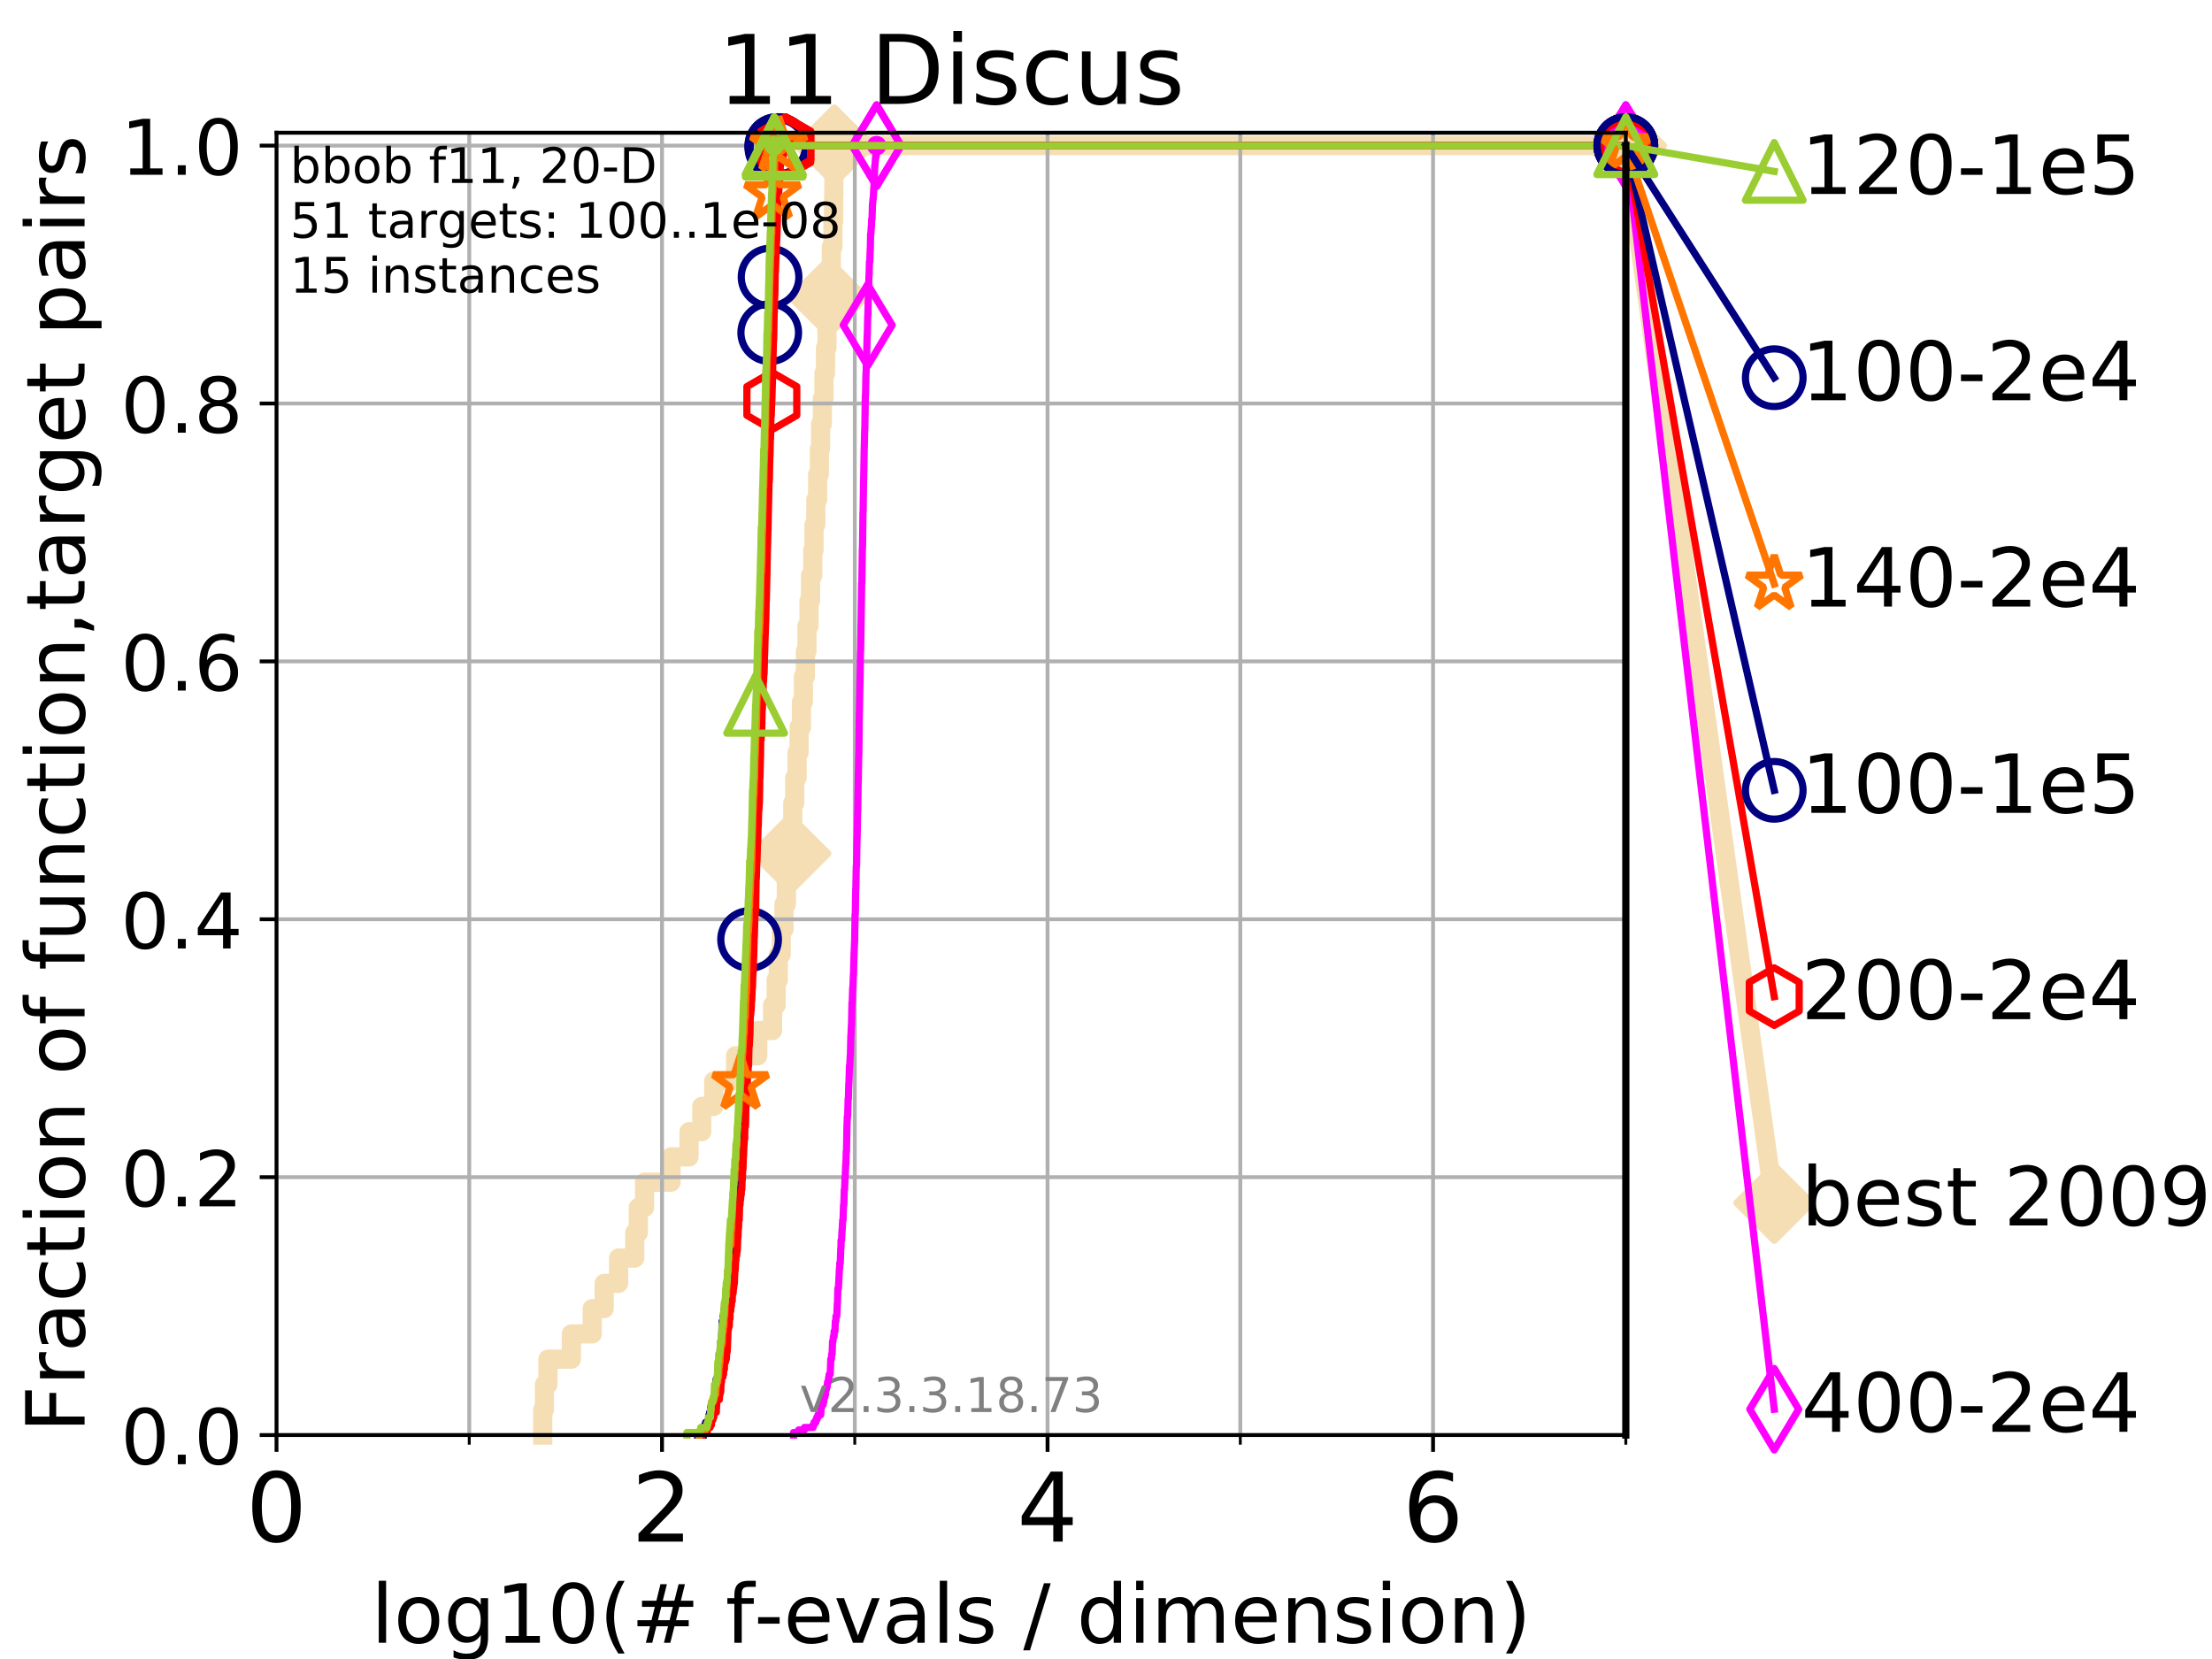<?xml version="1.0" encoding="utf-8" standalone="no"?>
<!DOCTYPE svg PUBLIC "-//W3C//DTD SVG 1.1//EN"
  "http://www.w3.org/Graphics/SVG/1.1/DTD/svg11.dtd">
<!-- Created with matplotlib (https://matplotlib.org/) -->
<svg height="345.6pt" version="1.1" viewBox="0 0 460.8 345.6" width="460.8pt" xmlns="http://www.w3.org/2000/svg" xmlns:xlink="http://www.w3.org/1999/xlink">
 <defs>
  <style type="text/css">
*{stroke-linecap:butt;stroke-linejoin:round;}
  </style>
 </defs>
 <g id="figure_1">
  <g id="patch_1">
   <path d="M 0 345.6 
L 460.8 345.6 
L 460.8 0 
L 0 0 
z
" style="fill:#ffffff;"/>
  </g>
  <g id="axes_1">
   <g id="patch_2">
    <path d="M 57.6 298.944 
L 338.688 298.944 
L 338.688 27.648 
L 57.6 27.648 
z
" style="fill:#ffffff;"/>
   </g>
   <g id="line2d_1">
    <path d="M 113.059 298.944 
L 113.059 293.677 
L 113.418 293.677 
L 113.418 288.41 
L 114.148 288.41 
L 114.148 283.143 
L 119.02 283.143 
L 119.02 277.877 
L 123.374 277.877 
L 123.374 272.61 
L 125.858 272.61 
L 125.858 267.343 
L 128.871 267.343 
L 128.871 262.076 
L 132.23 262.076 
L 132.23 256.809 
L 132.975 256.809 
L 132.975 251.542 
L 134.268 251.542 
L 134.268 246.275 
L 139.794 246.275 
L 139.794 241.009 
L 143.534 241.009 
L 143.534 235.742 
L 146.189 235.742 
L 146.189 230.475 
L 148.677 230.475 
L 148.677 225.208 
L 153.233 225.208 
L 153.233 219.941 
L 157.86 219.941 
L 157.86 214.674 
L 160.938 214.674 
L 160.938 209.407 
L 161.686 209.407 
L 161.686 204.141 
L 162.126 204.141 
L 162.126 198.874 
L 162.748 198.874 
L 162.748 193.607 
L 163.32 193.607 
L 163.32 188.34 
L 163.81 188.34 
L 163.81 183.073 
L 164.261 183.073 
L 164.261 177.806 
L 164.66 177.806 
L 164.66 172.539 
L 165.153 172.539 
L 165.153 167.272 
L 165.558 167.272 
L 165.558 162.006 
L 166.046 162.006 
L 166.046 156.739 
L 166.467 156.739 
L 166.467 151.472 
L 166.965 151.472 
L 166.965 146.205 
L 167.361 146.205 
L 167.361 140.938 
L 167.77 140.938 
L 167.77 135.671 
L 168.1 135.671 
L 168.1 130.404 
L 168.531 130.404 
L 168.531 125.138 
L 168.847 125.138 
L 168.847 119.871 
L 169.32 119.871 
L 169.32 114.604 
L 169.567 114.604 
L 169.567 109.337 
L 169.946 109.337 
L 169.946 104.07 
L 170.334 104.07 
L 170.334 98.803 
L 170.685 98.803 
L 170.685 93.536 
L 170.942 93.536 
L 170.942 88.27 
L 171.31 88.27 
L 171.31 83.003 
L 171.641 83.003 
L 171.641 77.736 
L 171.968 77.736 
L 171.968 72.469 
L 172.271 72.469 
L 172.271 67.202 
L 172.564 67.202 
L 172.564 61.935 
L 172.852 61.935 
L 172.852 56.668 
L 173.177 56.668 
L 173.177 51.402 
L 173.522 51.402 
L 173.522 46.135 
L 173.651 46.135 
L 173.651 40.868 
L 173.709 40.868 
L 173.709 35.601 
L 173.807 35.601 
L 173.807 30.334 
L 338.688 30.334 
" style="fill:none;stroke:#f5deb3;stroke-linecap:square;stroke-width:4;"/>
   </g>
   <g id="line2d_2">
    <defs>
     <path d="M -0 7.778 
L 7.778 0 
L 0 -7.778 
L -7.778 -0 
z
" id="m927a3c7801" style="stroke:#f5deb3;stroke-linejoin:miter;stroke-width:1.5;"/>
    </defs>
    <g>
     <use style="fill:#f5deb3;stroke:#f5deb3;stroke-linejoin:miter;stroke-width:1.5;" x="164.66" xlink:href="#m927a3c7801" y="177.806"/>
     <use style="fill:#f5deb3;stroke:#f5deb3;stroke-linejoin:miter;stroke-width:1.5;" x="172.564" xlink:href="#m927a3c7801" y="61.935"/>
     <use style="fill:#f5deb3;stroke:#f5deb3;stroke-linejoin:miter;stroke-width:1.5;" x="173.807" xlink:href="#m927a3c7801" y="30.334"/>
     <use style="fill:#f5deb3;stroke:#f5deb3;stroke-linejoin:miter;stroke-width:1.5;" x="173.807" xlink:href="#m927a3c7801" y="30.334"/>
     <use style="fill:#f5deb3;stroke:#f5deb3;stroke-linejoin:miter;stroke-width:1.5;" x="338.688" xlink:href="#m927a3c7801" y="30.334"/>
    </g>
   </g>
   <g id="line2d_3">
    <path style="fill:none;stroke:#f5deb3;stroke-linecap:square;stroke-width:4;"/>
    <g/>
   </g>
   <g id="line2d_4">
    <path d="M 338.688 30.334 
L 369.608 250.594 
" style="fill:none;stroke:#f5deb3;stroke-linecap:square;stroke-width:4;"/>
    <g>
     <use style="fill:#f5deb3;stroke:#f5deb3;stroke-linejoin:miter;stroke-width:1.5;" x="338.688" xlink:href="#m927a3c7801" y="30.334"/>
     <use style="fill:#f5deb3;stroke:#f5deb3;stroke-linejoin:miter;stroke-width:1.5;" x="369.608" xlink:href="#m927a3c7801" y="250.594"/>
    </g>
   </g>
   <g id="matplotlib.axis_1">
    <g id="xtick_1">
     <g id="line2d_5">
      <path clip-path="url(#pc1a8b8e0c6)" d="M 57.6 298.944 
L 57.6 27.648 
" style="fill:none;stroke:#b0b0b0;stroke-linecap:square;stroke-width:0.8;"/>
     </g>
     <g id="line2d_6">
      <defs>
       <path d="M 0 0 
L 0 3.5 
" id="mcb117adcc2" style="stroke:#000000;stroke-width:0.8;"/>
      </defs>
      <g>
       <use style="stroke:#000000;stroke-width:0.8;" x="57.6" xlink:href="#mcb117adcc2" y="298.944"/>
      </g>
     </g>
     <g id="text_1">
      <!-- 0 -->
      <defs>
       <path d="M 31.781 66.406 
Q 24.172 66.406 20.328 58.906 
Q 16.5 51.422 16.5 36.375 
Q 16.5 21.391 20.328 13.891 
Q 24.172 6.391 31.781 6.391 
Q 39.453 6.391 43.281 13.891 
Q 47.125 21.391 47.125 36.375 
Q 47.125 51.422 43.281 58.906 
Q 39.453 66.406 31.781 66.406 
z
M 31.781 74.219 
Q 44.047 74.219 50.516 64.516 
Q 56.984 54.828 56.984 36.375 
Q 56.984 17.969 50.516 8.266 
Q 44.047 -1.422 31.781 -1.422 
Q 19.531 -1.422 13.062 8.266 
Q 6.594 17.969 6.594 36.375 
Q 6.594 54.828 13.062 64.516 
Q 19.531 74.219 31.781 74.219 
z
" id="DejaVuSans-48"/>
      </defs>
      <g transform="translate(51.237 321.141)scale(0.2 -0.2)">
       <use xlink:href="#DejaVuSans-48"/>
      </g>
     </g>
    </g>
    <g id="xtick_2">
     <g id="line2d_7">
      <path clip-path="url(#pc1a8b8e0c6)" d="M 137.911 298.944 
L 137.911 27.648 
" style="fill:none;stroke:#b0b0b0;stroke-linecap:square;stroke-width:0.8;"/>
     </g>
     <g id="line2d_8">
      <g>
       <use style="stroke:#000000;stroke-width:0.8;" x="137.911" xlink:href="#mcb117adcc2" y="298.944"/>
      </g>
     </g>
     <g id="text_2">
      <!-- 2 -->
      <defs>
       <path d="M 19.188 8.297 
L 53.609 8.297 
L 53.609 0 
L 7.328 0 
L 7.328 8.297 
Q 12.938 14.109 22.625 23.891 
Q 32.328 33.688 34.812 36.531 
Q 39.547 41.844 41.422 45.531 
Q 43.312 49.219 43.312 52.781 
Q 43.312 58.594 39.234 62.25 
Q 35.156 65.922 28.609 65.922 
Q 23.969 65.922 18.812 64.312 
Q 13.672 62.703 7.812 59.422 
L 7.812 69.391 
Q 13.766 71.781 18.938 73 
Q 24.125 74.219 28.422 74.219 
Q 39.75 74.219 46.484 68.547 
Q 53.219 62.891 53.219 53.422 
Q 53.219 48.922 51.531 44.891 
Q 49.859 40.875 45.406 35.406 
Q 44.188 33.984 37.641 27.219 
Q 31.109 20.453 19.188 8.297 
z
" id="DejaVuSans-50"/>
      </defs>
      <g transform="translate(131.548 321.141)scale(0.2 -0.2)">
       <use xlink:href="#DejaVuSans-50"/>
      </g>
     </g>
    </g>
    <g id="xtick_3">
     <g id="line2d_9">
      <path clip-path="url(#pc1a8b8e0c6)" d="M 218.222 298.944 
L 218.222 27.648 
" style="fill:none;stroke:#b0b0b0;stroke-linecap:square;stroke-width:0.8;"/>
     </g>
     <g id="line2d_10">
      <g>
       <use style="stroke:#000000;stroke-width:0.8;" x="218.222" xlink:href="#mcb117adcc2" y="298.944"/>
      </g>
     </g>
     <g id="text_3">
      <!-- 4 -->
      <defs>
       <path d="M 37.797 64.312 
L 12.891 25.391 
L 37.797 25.391 
z
M 35.203 72.906 
L 47.609 72.906 
L 47.609 25.391 
L 58.016 25.391 
L 58.016 17.188 
L 47.609 17.188 
L 47.609 0 
L 37.797 0 
L 37.797 17.188 
L 4.891 17.188 
L 4.891 26.703 
z
" id="DejaVuSans-52"/>
      </defs>
      <g transform="translate(211.859 321.141)scale(0.2 -0.2)">
       <use xlink:href="#DejaVuSans-52"/>
      </g>
     </g>
    </g>
    <g id="xtick_4">
     <g id="line2d_11">
      <path clip-path="url(#pc1a8b8e0c6)" d="M 298.533 298.944 
L 298.533 27.648 
" style="fill:none;stroke:#b0b0b0;stroke-linecap:square;stroke-width:0.8;"/>
     </g>
     <g id="line2d_12">
      <g>
       <use style="stroke:#000000;stroke-width:0.8;" x="298.533" xlink:href="#mcb117adcc2" y="298.944"/>
      </g>
     </g>
     <g id="text_4">
      <!-- 6 -->
      <defs>
       <path d="M 33.016 40.375 
Q 26.375 40.375 22.484 35.828 
Q 18.609 31.297 18.609 23.391 
Q 18.609 15.531 22.484 10.953 
Q 26.375 6.391 33.016 6.391 
Q 39.656 6.391 43.531 10.953 
Q 47.406 15.531 47.406 23.391 
Q 47.406 31.297 43.531 35.828 
Q 39.656 40.375 33.016 40.375 
z
M 52.594 71.297 
L 52.594 62.312 
Q 48.875 64.062 45.094 64.984 
Q 41.312 65.922 37.594 65.922 
Q 27.828 65.922 22.672 59.328 
Q 17.531 52.734 16.797 39.406 
Q 19.672 43.656 24.016 45.922 
Q 28.375 48.188 33.594 48.188 
Q 44.578 48.188 50.953 41.516 
Q 57.328 34.859 57.328 23.391 
Q 57.328 12.156 50.688 5.359 
Q 44.047 -1.422 33.016 -1.422 
Q 20.359 -1.422 13.672 8.266 
Q 6.984 17.969 6.984 36.375 
Q 6.984 53.656 15.188 63.938 
Q 23.391 74.219 37.203 74.219 
Q 40.922 74.219 44.703 73.484 
Q 48.484 72.75 52.594 71.297 
z
" id="DejaVuSans-54"/>
      </defs>
      <g transform="translate(292.17 321.141)scale(0.2 -0.2)">
       <use xlink:href="#DejaVuSans-54"/>
      </g>
     </g>
    </g>
    <g id="xtick_5">
     <g id="line2d_13">
      <path clip-path="url(#pc1a8b8e0c6)" d="M 97.755 298.944 
L 97.755 27.648 
" style="fill:none;stroke:#b0b0b0;stroke-linecap:square;stroke-width:0.8;"/>
     </g>
     <g id="line2d_14">
      <defs>
       <path d="M 0 0 
L 0 2 
" id="m34ea2a2a62" style="stroke:#000000;stroke-width:0.6;"/>
      </defs>
      <g>
       <use style="stroke:#000000;stroke-width:0.6;" x="97.755" xlink:href="#m34ea2a2a62" y="298.944"/>
      </g>
     </g>
    </g>
    <g id="xtick_6">
     <g id="line2d_15">
      <path clip-path="url(#pc1a8b8e0c6)" d="M 178.066 298.944 
L 178.066 27.648 
" style="fill:none;stroke:#b0b0b0;stroke-linecap:square;stroke-width:0.8;"/>
     </g>
     <g id="line2d_16">
      <g>
       <use style="stroke:#000000;stroke-width:0.6;" x="178.066" xlink:href="#m34ea2a2a62" y="298.944"/>
      </g>
     </g>
    </g>
    <g id="xtick_7">
     <g id="line2d_17">
      <path clip-path="url(#pc1a8b8e0c6)" d="M 258.377 298.944 
L 258.377 27.648 
" style="fill:none;stroke:#b0b0b0;stroke-linecap:square;stroke-width:0.8;"/>
     </g>
     <g id="line2d_18">
      <g>
       <use style="stroke:#000000;stroke-width:0.6;" x="258.377" xlink:href="#m34ea2a2a62" y="298.944"/>
      </g>
     </g>
    </g>
    <g id="xtick_8">
     <g id="line2d_19">
      <path clip-path="url(#pc1a8b8e0c6)" d="M 338.688 298.944 
L 338.688 27.648 
" style="fill:none;stroke:#b0b0b0;stroke-linecap:square;stroke-width:0.8;"/>
     </g>
     <g id="line2d_20">
      <g>
       <use style="stroke:#000000;stroke-width:0.6;" x="338.688" xlink:href="#m34ea2a2a62" y="298.944"/>
      </g>
     </g>
    </g>
    <g id="text_5">
     <!-- log10(# f-evals / dimension) -->
     <defs>
      <path d="M 9.422 75.984 
L 18.406 75.984 
L 18.406 0 
L 9.422 0 
z
" id="DejaVuSans-108"/>
      <path d="M 30.609 48.391 
Q 23.391 48.391 19.188 42.75 
Q 14.984 37.109 14.984 27.297 
Q 14.984 17.484 19.156 11.844 
Q 23.344 6.203 30.609 6.203 
Q 37.797 6.203 41.984 11.859 
Q 46.188 17.531 46.188 27.297 
Q 46.188 37.016 41.984 42.703 
Q 37.797 48.391 30.609 48.391 
z
M 30.609 56 
Q 42.328 56 49.016 48.375 
Q 55.719 40.766 55.719 27.297 
Q 55.719 13.875 49.016 6.219 
Q 42.328 -1.422 30.609 -1.422 
Q 18.844 -1.422 12.172 6.219 
Q 5.516 13.875 5.516 27.297 
Q 5.516 40.766 12.172 48.375 
Q 18.844 56 30.609 56 
z
" id="DejaVuSans-111"/>
      <path d="M 45.406 27.984 
Q 45.406 37.75 41.375 43.109 
Q 37.359 48.484 30.078 48.484 
Q 22.859 48.484 18.828 43.109 
Q 14.797 37.75 14.797 27.984 
Q 14.797 18.266 18.828 12.891 
Q 22.859 7.516 30.078 7.516 
Q 37.359 7.516 41.375 12.891 
Q 45.406 18.266 45.406 27.984 
z
M 54.391 6.781 
Q 54.391 -7.172 48.188 -13.984 
Q 42 -20.797 29.203 -20.797 
Q 24.469 -20.797 20.266 -20.094 
Q 16.062 -19.391 12.109 -17.922 
L 12.109 -9.188 
Q 16.062 -11.328 19.922 -12.344 
Q 23.781 -13.375 27.781 -13.375 
Q 36.625 -13.375 41.016 -8.766 
Q 45.406 -4.156 45.406 5.172 
L 45.406 9.625 
Q 42.625 4.781 38.281 2.391 
Q 33.938 0 27.875 0 
Q 17.828 0 11.672 7.656 
Q 5.516 15.328 5.516 27.984 
Q 5.516 40.672 11.672 48.328 
Q 17.828 56 27.875 56 
Q 33.938 56 38.281 53.609 
Q 42.625 51.219 45.406 46.391 
L 45.406 54.688 
L 54.391 54.688 
z
" id="DejaVuSans-103"/>
      <path d="M 12.406 8.297 
L 28.516 8.297 
L 28.516 63.922 
L 10.984 60.406 
L 10.984 69.391 
L 28.422 72.906 
L 38.281 72.906 
L 38.281 8.297 
L 54.391 8.297 
L 54.391 0 
L 12.406 0 
z
" id="DejaVuSans-49"/>
      <path d="M 31 75.875 
Q 24.469 64.656 21.281 53.656 
Q 18.109 42.672 18.109 31.391 
Q 18.109 20.125 21.312 9.062 
Q 24.516 -2 31 -13.188 
L 23.188 -13.188 
Q 15.875 -1.703 12.234 9.375 
Q 8.594 20.453 8.594 31.391 
Q 8.594 42.281 12.203 53.312 
Q 15.828 64.359 23.188 75.875 
z
" id="DejaVuSans-40"/>
      <path d="M 51.125 44 
L 36.922 44 
L 32.812 27.688 
L 47.125 27.688 
z
M 43.797 71.781 
L 38.719 51.516 
L 52.984 51.516 
L 58.109 71.781 
L 65.922 71.781 
L 60.891 51.516 
L 76.125 51.516 
L 76.125 44 
L 58.984 44 
L 54.984 27.688 
L 70.516 27.688 
L 70.516 20.219 
L 53.078 20.219 
L 48 0 
L 40.188 0 
L 45.219 20.219 
L 30.906 20.219 
L 25.875 0 
L 18.016 0 
L 23.094 20.219 
L 7.719 20.219 
L 7.719 27.688 
L 24.906 27.688 
L 29 44 
L 13.281 44 
L 13.281 51.516 
L 30.906 51.516 
L 35.891 71.781 
z
" id="DejaVuSans-35"/>
      <path id="DejaVuSans-32"/>
      <path d="M 37.109 75.984 
L 37.109 68.5 
L 28.516 68.5 
Q 23.688 68.5 21.797 66.547 
Q 19.922 64.594 19.922 59.516 
L 19.922 54.688 
L 34.719 54.688 
L 34.719 47.703 
L 19.922 47.703 
L 19.922 0 
L 10.891 0 
L 10.891 47.703 
L 2.297 47.703 
L 2.297 54.688 
L 10.891 54.688 
L 10.891 58.5 
Q 10.891 67.625 15.141 71.797 
Q 19.391 75.984 28.609 75.984 
z
" id="DejaVuSans-102"/>
      <path d="M 4.891 31.391 
L 31.203 31.391 
L 31.203 23.391 
L 4.891 23.391 
z
" id="DejaVuSans-45"/>
      <path d="M 56.203 29.594 
L 56.203 25.203 
L 14.891 25.203 
Q 15.484 15.922 20.484 11.062 
Q 25.484 6.203 34.422 6.203 
Q 39.594 6.203 44.453 7.469 
Q 49.312 8.734 54.109 11.281 
L 54.109 2.781 
Q 49.266 0.734 44.188 -0.344 
Q 39.109 -1.422 33.891 -1.422 
Q 20.797 -1.422 13.156 6.188 
Q 5.516 13.812 5.516 26.812 
Q 5.516 40.234 12.766 48.109 
Q 20.016 56 32.328 56 
Q 43.359 56 49.781 48.891 
Q 56.203 41.797 56.203 29.594 
z
M 47.219 32.234 
Q 47.125 39.594 43.094 43.984 
Q 39.062 48.391 32.422 48.391 
Q 24.906 48.391 20.391 44.141 
Q 15.875 39.891 15.188 32.172 
z
" id="DejaVuSans-101"/>
      <path d="M 2.984 54.688 
L 12.5 54.688 
L 29.594 8.797 
L 46.688 54.688 
L 56.203 54.688 
L 35.688 0 
L 23.484 0 
z
" id="DejaVuSans-118"/>
      <path d="M 34.281 27.484 
Q 23.391 27.484 19.188 25 
Q 14.984 22.516 14.984 16.5 
Q 14.984 11.719 18.141 8.906 
Q 21.297 6.109 26.703 6.109 
Q 34.188 6.109 38.703 11.406 
Q 43.219 16.703 43.219 25.484 
L 43.219 27.484 
z
M 52.203 31.203 
L 52.203 0 
L 43.219 0 
L 43.219 8.297 
Q 40.141 3.328 35.547 0.953 
Q 30.953 -1.422 24.312 -1.422 
Q 15.922 -1.422 10.953 3.297 
Q 6 8.016 6 15.922 
Q 6 25.141 12.172 29.828 
Q 18.359 34.516 30.609 34.516 
L 43.219 34.516 
L 43.219 35.406 
Q 43.219 41.609 39.141 45 
Q 35.062 48.391 27.688 48.391 
Q 23 48.391 18.547 47.266 
Q 14.109 46.141 10.016 43.891 
L 10.016 52.203 
Q 14.938 54.109 19.578 55.047 
Q 24.219 56 28.609 56 
Q 40.484 56 46.344 49.844 
Q 52.203 43.703 52.203 31.203 
z
" id="DejaVuSans-97"/>
      <path d="M 44.281 53.078 
L 44.281 44.578 
Q 40.484 46.531 36.375 47.5 
Q 32.281 48.484 27.875 48.484 
Q 21.188 48.484 17.844 46.438 
Q 14.5 44.391 14.5 40.281 
Q 14.5 37.156 16.891 35.375 
Q 19.281 33.594 26.516 31.984 
L 29.594 31.297 
Q 39.156 29.25 43.188 25.516 
Q 47.219 21.781 47.219 15.094 
Q 47.219 7.469 41.188 3.016 
Q 35.156 -1.422 24.609 -1.422 
Q 20.219 -1.422 15.453 -0.562 
Q 10.688 0.297 5.422 2 
L 5.422 11.281 
Q 10.406 8.688 15.234 7.391 
Q 20.062 6.109 24.812 6.109 
Q 31.156 6.109 34.562 8.281 
Q 37.984 10.453 37.984 14.406 
Q 37.984 18.062 35.516 20.016 
Q 33.062 21.969 24.703 23.781 
L 21.578 24.516 
Q 13.234 26.266 9.516 29.906 
Q 5.812 33.547 5.812 39.891 
Q 5.812 47.609 11.281 51.797 
Q 16.75 56 26.812 56 
Q 31.781 56 36.172 55.266 
Q 40.578 54.547 44.281 53.078 
z
" id="DejaVuSans-115"/>
      <path d="M 25.391 72.906 
L 33.688 72.906 
L 8.297 -9.281 
L 0 -9.281 
z
" id="DejaVuSans-47"/>
      <path d="M 45.406 46.391 
L 45.406 75.984 
L 54.391 75.984 
L 54.391 0 
L 45.406 0 
L 45.406 8.203 
Q 42.578 3.328 38.25 0.953 
Q 33.938 -1.422 27.875 -1.422 
Q 17.969 -1.422 11.734 6.484 
Q 5.516 14.406 5.516 27.297 
Q 5.516 40.188 11.734 48.094 
Q 17.969 56 27.875 56 
Q 33.938 56 38.25 53.625 
Q 42.578 51.266 45.406 46.391 
z
M 14.797 27.297 
Q 14.797 17.391 18.875 11.75 
Q 22.953 6.109 30.078 6.109 
Q 37.203 6.109 41.297 11.75 
Q 45.406 17.391 45.406 27.297 
Q 45.406 37.203 41.297 42.844 
Q 37.203 48.484 30.078 48.484 
Q 22.953 48.484 18.875 42.844 
Q 14.797 37.203 14.797 27.297 
z
" id="DejaVuSans-100"/>
      <path d="M 9.422 54.688 
L 18.406 54.688 
L 18.406 0 
L 9.422 0 
z
M 9.422 75.984 
L 18.406 75.984 
L 18.406 64.594 
L 9.422 64.594 
z
" id="DejaVuSans-105"/>
      <path d="M 52 44.188 
Q 55.375 50.25 60.062 53.125 
Q 64.75 56 71.094 56 
Q 79.641 56 84.281 50.016 
Q 88.922 44.047 88.922 33.016 
L 88.922 0 
L 79.891 0 
L 79.891 32.719 
Q 79.891 40.578 77.094 44.375 
Q 74.312 48.188 68.609 48.188 
Q 61.625 48.188 57.562 43.547 
Q 53.516 38.922 53.516 30.906 
L 53.516 0 
L 44.484 0 
L 44.484 32.719 
Q 44.484 40.625 41.703 44.406 
Q 38.922 48.188 33.109 48.188 
Q 26.219 48.188 22.156 43.531 
Q 18.109 38.875 18.109 30.906 
L 18.109 0 
L 9.078 0 
L 9.078 54.688 
L 18.109 54.688 
L 18.109 46.188 
Q 21.188 51.219 25.484 53.609 
Q 29.781 56 35.688 56 
Q 41.656 56 45.828 52.969 
Q 50 49.953 52 44.188 
z
" id="DejaVuSans-109"/>
      <path d="M 54.891 33.016 
L 54.891 0 
L 45.906 0 
L 45.906 32.719 
Q 45.906 40.484 42.875 44.328 
Q 39.844 48.188 33.797 48.188 
Q 26.516 48.188 22.312 43.547 
Q 18.109 38.922 18.109 30.906 
L 18.109 0 
L 9.078 0 
L 9.078 54.688 
L 18.109 54.688 
L 18.109 46.188 
Q 21.344 51.125 25.703 53.562 
Q 30.078 56 35.797 56 
Q 45.219 56 50.047 50.172 
Q 54.891 44.344 54.891 33.016 
z
" id="DejaVuSans-110"/>
      <path d="M 8.016 75.875 
L 15.828 75.875 
Q 23.141 64.359 26.781 53.312 
Q 30.422 42.281 30.422 31.391 
Q 30.422 20.453 26.781 9.375 
Q 23.141 -1.703 15.828 -13.188 
L 8.016 -13.188 
Q 14.5 -2 17.703 9.062 
Q 20.906 20.125 20.906 31.391 
Q 20.906 42.672 17.703 53.656 
Q 14.5 64.656 8.016 75.875 
z
" id="DejaVuSans-41"/>
     </defs>
     <g transform="translate(77.303 342.218)scale(0.17 -0.17)">
      <use xlink:href="#DejaVuSans-108"/>
      <use x="27.783" xlink:href="#DejaVuSans-111"/>
      <use x="88.965" xlink:href="#DejaVuSans-103"/>
      <use x="152.441" xlink:href="#DejaVuSans-49"/>
      <use x="216.064" xlink:href="#DejaVuSans-48"/>
      <use x="279.688" xlink:href="#DejaVuSans-40"/>
      <use x="318.701" xlink:href="#DejaVuSans-35"/>
      <use x="402.49" xlink:href="#DejaVuSans-32"/>
      <use x="434.277" xlink:href="#DejaVuSans-102"/>
      <use x="469.404" xlink:href="#DejaVuSans-45"/>
      <use x="505.488" xlink:href="#DejaVuSans-101"/>
      <use x="567.012" xlink:href="#DejaVuSans-118"/>
      <use x="626.191" xlink:href="#DejaVuSans-97"/>
      <use x="687.471" xlink:href="#DejaVuSans-108"/>
      <use x="715.254" xlink:href="#DejaVuSans-115"/>
      <use x="767.354" xlink:href="#DejaVuSans-32"/>
      <use x="799.141" xlink:href="#DejaVuSans-47"/>
      <use x="832.832" xlink:href="#DejaVuSans-32"/>
      <use x="864.619" xlink:href="#DejaVuSans-100"/>
      <use x="928.096" xlink:href="#DejaVuSans-105"/>
      <use x="955.879" xlink:href="#DejaVuSans-109"/>
      <use x="1053.291" xlink:href="#DejaVuSans-101"/>
      <use x="1114.814" xlink:href="#DejaVuSans-110"/>
      <use x="1178.193" xlink:href="#DejaVuSans-115"/>
      <use x="1230.293" xlink:href="#DejaVuSans-105"/>
      <use x="1258.076" xlink:href="#DejaVuSans-111"/>
      <use x="1319.258" xlink:href="#DejaVuSans-110"/>
      <use x="1382.637" xlink:href="#DejaVuSans-41"/>
     </g>
    </g>
   </g>
   <g id="matplotlib.axis_2">
    <g id="ytick_1">
     <g id="line2d_21">
      <path clip-path="url(#pc1a8b8e0c6)" d="M 57.6 298.944 
L 338.688 298.944 
" style="fill:none;stroke:#b0b0b0;stroke-linecap:square;stroke-width:0.8;"/>
     </g>
     <g id="line2d_22">
      <defs>
       <path d="M 0 0 
L -3.5 0 
" id="m614534fcf7" style="stroke:#000000;stroke-width:0.8;"/>
      </defs>
      <g>
       <use style="stroke:#000000;stroke-width:0.8;" x="57.6" xlink:href="#m614534fcf7" y="298.944"/>
      </g>
     </g>
     <g id="text_6">
      <!-- 0.0 -->
      <defs>
       <path d="M 10.688 12.406 
L 21 12.406 
L 21 0 
L 10.688 0 
z
" id="DejaVuSans-46"/>
      </defs>
      <g transform="translate(25.155 305.023)scale(0.16 -0.16)">
       <use xlink:href="#DejaVuSans-48"/>
       <use x="63.623" xlink:href="#DejaVuSans-46"/>
       <use x="95.41" xlink:href="#DejaVuSans-48"/>
      </g>
     </g>
    </g>
    <g id="ytick_2">
     <g id="line2d_23">
      <path clip-path="url(#pc1a8b8e0c6)" d="M 57.6 245.222 
L 338.688 245.222 
" style="fill:none;stroke:#b0b0b0;stroke-linecap:square;stroke-width:0.8;"/>
     </g>
     <g id="line2d_24">
      <g>
       <use style="stroke:#000000;stroke-width:0.8;" x="57.6" xlink:href="#m614534fcf7" y="245.222"/>
      </g>
     </g>
     <g id="text_7">
      <!-- 0.2 -->
      <g transform="translate(25.155 251.301)scale(0.16 -0.16)">
       <use xlink:href="#DejaVuSans-48"/>
       <use x="63.623" xlink:href="#DejaVuSans-46"/>
       <use x="95.41" xlink:href="#DejaVuSans-50"/>
      </g>
     </g>
    </g>
    <g id="ytick_3">
     <g id="line2d_25">
      <path clip-path="url(#pc1a8b8e0c6)" d="M 57.6 191.5 
L 338.688 191.5 
" style="fill:none;stroke:#b0b0b0;stroke-linecap:square;stroke-width:0.8;"/>
     </g>
     <g id="line2d_26">
      <g>
       <use style="stroke:#000000;stroke-width:0.8;" x="57.6" xlink:href="#m614534fcf7" y="191.5"/>
      </g>
     </g>
     <g id="text_8">
      <!-- 0.4 -->
      <g transform="translate(25.155 197.579)scale(0.16 -0.16)">
       <use xlink:href="#DejaVuSans-48"/>
       <use x="63.623" xlink:href="#DejaVuSans-46"/>
       <use x="95.41" xlink:href="#DejaVuSans-52"/>
      </g>
     </g>
    </g>
    <g id="ytick_4">
     <g id="line2d_27">
      <path clip-path="url(#pc1a8b8e0c6)" d="M 57.6 137.778 
L 338.688 137.778 
" style="fill:none;stroke:#b0b0b0;stroke-linecap:square;stroke-width:0.8;"/>
     </g>
     <g id="line2d_28">
      <g>
       <use style="stroke:#000000;stroke-width:0.8;" x="57.6" xlink:href="#m614534fcf7" y="137.778"/>
      </g>
     </g>
     <g id="text_9">
      <!-- 0.6 -->
      <g transform="translate(25.155 143.857)scale(0.16 -0.16)">
       <use xlink:href="#DejaVuSans-48"/>
       <use x="63.623" xlink:href="#DejaVuSans-46"/>
       <use x="95.41" xlink:href="#DejaVuSans-54"/>
      </g>
     </g>
    </g>
    <g id="ytick_5">
     <g id="line2d_29">
      <path clip-path="url(#pc1a8b8e0c6)" d="M 57.6 84.056 
L 338.688 84.056 
" style="fill:none;stroke:#b0b0b0;stroke-linecap:square;stroke-width:0.8;"/>
     </g>
     <g id="line2d_30">
      <g>
       <use style="stroke:#000000;stroke-width:0.8;" x="57.6" xlink:href="#m614534fcf7" y="84.056"/>
      </g>
     </g>
     <g id="text_10">
      <!-- 0.8 -->
      <defs>
       <path d="M 31.781 34.625 
Q 24.75 34.625 20.719 30.859 
Q 16.703 27.094 16.703 20.516 
Q 16.703 13.922 20.719 10.156 
Q 24.75 6.391 31.781 6.391 
Q 38.812 6.391 42.859 10.172 
Q 46.922 13.969 46.922 20.516 
Q 46.922 27.094 42.891 30.859 
Q 38.875 34.625 31.781 34.625 
z
M 21.922 38.812 
Q 15.578 40.375 12.031 44.719 
Q 8.5 49.078 8.5 55.328 
Q 8.5 64.062 14.719 69.141 
Q 20.953 74.219 31.781 74.219 
Q 42.672 74.219 48.875 69.141 
Q 55.078 64.062 55.078 55.328 
Q 55.078 49.078 51.531 44.719 
Q 48 40.375 41.703 38.812 
Q 48.828 37.156 52.797 32.312 
Q 56.781 27.484 56.781 20.516 
Q 56.781 9.906 50.312 4.234 
Q 43.844 -1.422 31.781 -1.422 
Q 19.734 -1.422 13.25 4.234 
Q 6.781 9.906 6.781 20.516 
Q 6.781 27.484 10.781 32.312 
Q 14.797 37.156 21.922 38.812 
z
M 18.312 54.391 
Q 18.312 48.734 21.844 45.562 
Q 25.391 42.391 31.781 42.391 
Q 38.141 42.391 41.719 45.562 
Q 45.312 48.734 45.312 54.391 
Q 45.312 60.062 41.719 63.234 
Q 38.141 66.406 31.781 66.406 
Q 25.391 66.406 21.844 63.234 
Q 18.312 60.062 18.312 54.391 
z
" id="DejaVuSans-56"/>
      </defs>
      <g transform="translate(25.155 90.135)scale(0.16 -0.16)">
       <use xlink:href="#DejaVuSans-48"/>
       <use x="63.623" xlink:href="#DejaVuSans-46"/>
       <use x="95.41" xlink:href="#DejaVuSans-56"/>
      </g>
     </g>
    </g>
    <g id="ytick_6">
     <g id="line2d_31">
      <path clip-path="url(#pc1a8b8e0c6)" d="M 57.6 30.334 
L 338.688 30.334 
" style="fill:none;stroke:#b0b0b0;stroke-linecap:square;stroke-width:0.8;"/>
     </g>
     <g id="line2d_32">
      <g>
       <use style="stroke:#000000;stroke-width:0.8;" x="57.6" xlink:href="#m614534fcf7" y="30.334"/>
      </g>
     </g>
     <g id="text_11">
      <!-- 1.0 -->
      <g transform="translate(25.155 36.413)scale(0.16 -0.16)">
       <use xlink:href="#DejaVuSans-49"/>
       <use x="63.623" xlink:href="#DejaVuSans-46"/>
       <use x="95.41" xlink:href="#DejaVuSans-48"/>
      </g>
     </g>
    </g>
    <g id="text_12">
     <!-- Fraction of function,target pairs -->
     <defs>
      <path d="M 9.812 72.906 
L 51.703 72.906 
L 51.703 64.594 
L 19.672 64.594 
L 19.672 43.109 
L 48.578 43.109 
L 48.578 34.812 
L 19.672 34.812 
L 19.672 0 
L 9.812 0 
z
" id="DejaVuSans-70"/>
      <path d="M 41.109 46.297 
Q 39.594 47.172 37.812 47.578 
Q 36.031 48 33.891 48 
Q 26.266 48 22.188 43.047 
Q 18.109 38.094 18.109 28.812 
L 18.109 0 
L 9.078 0 
L 9.078 54.688 
L 18.109 54.688 
L 18.109 46.188 
Q 20.953 51.172 25.484 53.578 
Q 30.031 56 36.531 56 
Q 37.453 56 38.578 55.875 
Q 39.703 55.766 41.062 55.516 
z
" id="DejaVuSans-114"/>
      <path d="M 48.781 52.594 
L 48.781 44.188 
Q 44.969 46.297 41.141 47.344 
Q 37.312 48.391 33.406 48.391 
Q 24.656 48.391 19.812 42.844 
Q 14.984 37.312 14.984 27.297 
Q 14.984 17.281 19.812 11.734 
Q 24.656 6.203 33.406 6.203 
Q 37.312 6.203 41.141 7.25 
Q 44.969 8.297 48.781 10.406 
L 48.781 2.094 
Q 45.016 0.344 40.984 -0.531 
Q 36.969 -1.422 32.422 -1.422 
Q 20.062 -1.422 12.781 6.344 
Q 5.516 14.109 5.516 27.297 
Q 5.516 40.672 12.859 48.328 
Q 20.219 56 33.016 56 
Q 37.156 56 41.109 55.141 
Q 45.062 54.297 48.781 52.594 
z
" id="DejaVuSans-99"/>
      <path d="M 18.312 70.219 
L 18.312 54.688 
L 36.812 54.688 
L 36.812 47.703 
L 18.312 47.703 
L 18.312 18.016 
Q 18.312 11.328 20.141 9.422 
Q 21.969 7.516 27.594 7.516 
L 36.812 7.516 
L 36.812 0 
L 27.594 0 
Q 17.188 0 13.234 3.875 
Q 9.281 7.766 9.281 18.016 
L 9.281 47.703 
L 2.688 47.703 
L 2.688 54.688 
L 9.281 54.688 
L 9.281 70.219 
z
" id="DejaVuSans-116"/>
      <path d="M 8.5 21.578 
L 8.5 54.688 
L 17.484 54.688 
L 17.484 21.922 
Q 17.484 14.156 20.5 10.266 
Q 23.531 6.391 29.594 6.391 
Q 36.859 6.391 41.078 11.031 
Q 45.312 15.672 45.312 23.688 
L 45.312 54.688 
L 54.297 54.688 
L 54.297 0 
L 45.312 0 
L 45.312 8.406 
Q 42.047 3.422 37.719 1 
Q 33.406 -1.422 27.688 -1.422 
Q 18.266 -1.422 13.375 4.438 
Q 8.5 10.297 8.5 21.578 
z
M 31.109 56 
z
" id="DejaVuSans-117"/>
      <path d="M 11.719 12.406 
L 22.016 12.406 
L 22.016 4 
L 14.016 -11.625 
L 7.719 -11.625 
L 11.719 4 
z
" id="DejaVuSans-44"/>
      <path d="M 18.109 8.203 
L 18.109 -20.797 
L 9.078 -20.797 
L 9.078 54.688 
L 18.109 54.688 
L 18.109 46.391 
Q 20.953 51.266 25.266 53.625 
Q 29.594 56 35.594 56 
Q 45.562 56 51.781 48.094 
Q 58.016 40.188 58.016 27.297 
Q 58.016 14.406 51.781 6.484 
Q 45.562 -1.422 35.594 -1.422 
Q 29.594 -1.422 25.266 0.953 
Q 20.953 3.328 18.109 8.203 
z
M 48.688 27.297 
Q 48.688 37.203 44.609 42.844 
Q 40.531 48.484 33.406 48.484 
Q 26.266 48.484 22.188 42.844 
Q 18.109 37.203 18.109 27.297 
Q 18.109 17.391 22.188 11.75 
Q 26.266 6.109 33.406 6.109 
Q 40.531 6.109 44.609 11.75 
Q 48.688 17.391 48.688 27.297 
z
" id="DejaVuSans-112"/>
     </defs>
     <g transform="translate(17.62 298.435)rotate(-90)scale(0.17 -0.17)">
      <use xlink:href="#DejaVuSans-70"/>
      <use x="57.41" xlink:href="#DejaVuSans-114"/>
      <use x="98.523" xlink:href="#DejaVuSans-97"/>
      <use x="159.803" xlink:href="#DejaVuSans-99"/>
      <use x="214.783" xlink:href="#DejaVuSans-116"/>
      <use x="253.992" xlink:href="#DejaVuSans-105"/>
      <use x="281.775" xlink:href="#DejaVuSans-111"/>
      <use x="342.957" xlink:href="#DejaVuSans-110"/>
      <use x="406.336" xlink:href="#DejaVuSans-32"/>
      <use x="438.123" xlink:href="#DejaVuSans-111"/>
      <use x="499.305" xlink:href="#DejaVuSans-102"/>
      <use x="534.51" xlink:href="#DejaVuSans-32"/>
      <use x="566.297" xlink:href="#DejaVuSans-102"/>
      <use x="601.502" xlink:href="#DejaVuSans-117"/>
      <use x="664.881" xlink:href="#DejaVuSans-110"/>
      <use x="728.26" xlink:href="#DejaVuSans-99"/>
      <use x="783.24" xlink:href="#DejaVuSans-116"/>
      <use x="822.449" xlink:href="#DejaVuSans-105"/>
      <use x="850.232" xlink:href="#DejaVuSans-111"/>
      <use x="911.414" xlink:href="#DejaVuSans-110"/>
      <use x="974.793" xlink:href="#DejaVuSans-44"/>
      <use x="1006.58" xlink:href="#DejaVuSans-116"/>
      <use x="1045.789" xlink:href="#DejaVuSans-97"/>
      <use x="1107.068" xlink:href="#DejaVuSans-114"/>
      <use x="1148.166" xlink:href="#DejaVuSans-103"/>
      <use x="1211.643" xlink:href="#DejaVuSans-101"/>
      <use x="1273.166" xlink:href="#DejaVuSans-116"/>
      <use x="1312.375" xlink:href="#DejaVuSans-32"/>
      <use x="1344.162" xlink:href="#DejaVuSans-112"/>
      <use x="1407.639" xlink:href="#DejaVuSans-97"/>
      <use x="1468.918" xlink:href="#DejaVuSans-105"/>
      <use x="1496.701" xlink:href="#DejaVuSans-114"/>
      <use x="1537.814" xlink:href="#DejaVuSans-115"/>
     </g>
    </g>
   </g>
   <g id="line2d_33">
    <defs>
     <path d="M 0 1.5 
C 0.398 1.5 0.779 1.342 1.061 1.061 
C 1.342 0.779 1.5 0.398 1.5 0 
C 1.5 -0.398 1.342 -0.779 1.061 -1.061 
C 0.779 -1.342 0.398 -1.5 0 -1.5 
C -0.398 -1.5 -0.779 -1.342 -1.061 -1.061 
C -1.342 -0.779 -1.5 -0.398 -1.5 0 
C -1.5 0.398 -1.342 0.779 -1.061 1.061 
C -0.779 1.342 -0.398 1.5 0 1.5 
z
" id="m7c8be22436" style="stroke:#f5deb3;"/>
    </defs>
    <g>
     <use style="fill:#f5deb3;stroke:#f5deb3;" x="173.807" xlink:href="#m7c8be22436" y="30.334"/>
     <use style="fill:#f5deb3;stroke:#f5deb3;" x="173.807" xlink:href="#m7c8be22436" y="30.334"/>
    </g>
   </g>
   <g id="line2d_34">
    <defs>
     <path d="M 0 1.5 
C 0.398 1.5 0.779 1.342 1.061 1.061 
C 1.342 0.779 1.5 0.398 1.5 0 
C 1.5 -0.398 1.342 -0.779 1.061 -1.061 
C 0.779 -1.342 0.398 -1.5 0 -1.5 
C -0.398 -1.5 -0.779 -1.342 -1.061 -1.061 
C -1.342 -0.779 -1.5 -0.398 -1.5 0 
C -1.5 0.398 -1.342 0.779 -1.061 1.061 
C -0.779 1.342 -0.398 1.5 0 1.5 
z
" id="m6430ee6811" style="stroke:#000080;"/>
    </defs>
    <g>
     <use style="fill:#000080;stroke:#000080;" x="161.845" xlink:href="#m6430ee6811" y="30.334"/>
     <use style="fill:#000080;stroke:#000080;" x="161.845" xlink:href="#m6430ee6811" y="30.334"/>
    </g>
   </g>
   <g id="line2d_35">
    <path d="M 145.339 298.944 
L 145.339 298.417 
L 145.96 298.417 
L 145.96 297.891 
L 146.67 297.891 
L 146.781 296.837 
L 146.995 296.837 
L 146.995 296.311 
L 147.655 296.311 
L 147.71 294.731 
L 147.878 294.731 
L 147.878 294.204 
L 148.001 294.204 
L 148.025 293.15 
L 148.282 293.15 
L 148.282 292.624 
L 148.426 292.624 
L 148.426 292.097 
L 148.677 292.097 
L 148.677 291.57 
L 148.85 291.57 
L 148.948 290.517 
L 148.985 290.517 
L 149.035 288.41 
L 149.132 288.41 
L 149.159 287.357 
L 149.423 287.357 
L 149.423 286.83 
L 149.535 286.83 
L 149.571 285.25 
L 149.66 285.25 
L 149.673 283.67 
L 149.859 283.67 
L 149.968 282.617 
L 149.986 282.617 
L 150.06 279.983 
L 150.177 279.983 
L 150.177 279.457 
L 150.31 279.457 
L 150.412 276.296 
L 150.425 276.296 
L 150.429 275.243 
L 150.603 275.243 
L 150.616 274.19 
L 150.808 274.19 
L 150.875 272.61 
L 150.974 272.61 
L 151.027 271.556 
L 151.228 271.556 
L 151.321 270.503 
L 151.345 270.503 
L 151.45 268.923 
L 151.47 268.923 
L 151.526 267.343 
L 151.582 267.343 
L 151.649 265.763 
L 151.74 265.763 
L 151.783 264.183 
L 151.936 264.183 
L 151.936 263.656 
L 152.099 263.656 
L 152.203 261.023 
L 152.242 261.023 
L 152.33 258.389 
L 152.36 258.389 
L 152.41 256.282 
L 152.478 256.282 
L 152.568 253.649 
L 152.595 253.649 
L 152.677 252.069 
L 152.715 252.069 
L 152.808 251.016 
L 152.83 251.016 
L 152.915 249.962 
L 152.966 249.962 
L 153.065 247.329 
L 153.186 247.329 
L 153.287 244.695 
L 153.316 244.695 
L 153.395 242.589 
L 153.524 242.589 
L 153.545 241.535 
L 153.687 241.535 
L 153.775 238.375 
L 153.806 238.375 
L 153.911 235.742 
L 154.057 235.742 
L 154.167 232.582 
L 154.184 232.582 
L 154.294 230.475 
L 154.304 230.475 
L 154.409 226.788 
L 154.446 226.788 
L 154.551 225.735 
L 154.574 225.735 
L 154.611 222.575 
L 154.688 222.575 
L 154.794 219.941 
L 154.847 219.941 
L 154.949 215.728 
L 154.969 215.728 
L 155.047 214.148 
L 155.122 214.148 
L 155.21 209.934 
L 155.284 209.934 
L 155.355 207.827 
L 155.396 207.827 
L 155.498 203.614 
L 155.543 203.614 
L 155.647 200.454 
L 155.663 200.454 
L 155.751 197.294 
L 155.789 197.294 
L 155.885 195.714 
L 155.96 195.714 
L 156.04 192.553 
L 156.093 192.553 
L 156.163 190.447 
L 156.224 190.447 
L 156.294 187.287 
L 156.349 187.287 
L 156.446 182.02 
L 156.488 182.02 
L 156.584 178.86 
L 156.604 178.86 
L 156.688 175.173 
L 156.726 175.173 
L 156.836 170.959 
L 156.839 170.959 
L 156.944 166.219 
L 156.953 166.219 
L 157.009 163.059 
L 157.111 163.059 
L 157.217 160.952 
L 157.258 160.952 
L 157.344 155.159 
L 157.378 155.159 
L 157.475 152.525 
L 157.503 152.525 
L 157.605 149.365 
L 157.625 149.365 
L 157.709 146.732 
L 157.776 146.732 
L 157.824 144.098 
L 157.887 144.098 
L 157.995 138.305 
L 158.031 138.305 
L 158.141 134.091 
L 158.152 134.091 
L 158.261 128.298 
L 158.307 128.298 
L 158.415 125.138 
L 158.463 125.138 
L 158.522 121.977 
L 158.575 121.977 
L 158.674 117.764 
L 158.7 117.764 
L 158.801 114.077 
L 158.816 114.077 
L 158.926 108.284 
L 158.937 108.284 
L 159.018 104.597 
L 159.049 104.597 
L 159.155 100.383 
L 159.178 100.383 
L 159.281 96.697 
L 159.312 96.697 
L 159.401 91.956 
L 159.424 91.956 
L 159.532 87.216 
L 159.535 87.216 
L 159.646 84.056 
L 159.653 84.056 
L 159.756 80.369 
L 159.768 80.369 
L 159.87 77.209 
L 159.897 77.209 
L 159.993 73.522 
L 160.052 73.522 
L 160.15 67.202 
L 160.169 67.202 
L 160.264 63.515 
L 160.283 63.515 
L 160.389 59.302 
L 160.401 59.302 
L 160.5 53.508 
L 160.516 53.508 
L 160.581 50.348 
L 160.628 50.348 
L 160.72 46.135 
L 160.765 46.135 
L 160.866 41.921 
L 160.896 41.921 
L 161.001 38.761 
L 161.008 38.761 
L 161.116 36.128 
L 161.243 36.128 
L 161.352 33.494 
L 161.477 33.494 
L 161.477 32.968 
L 161.625 32.968 
L 161.69 31.914 
L 161.763 31.914 
L 161.845 30.334 
L 338.688 30.334 
L 338.688 30.334 
" style="fill:none;stroke:#000080;stroke-linecap:square;stroke-width:1.5;"/>
   </g>
   <g id="line2d_36">
    <defs>
     <path d="M 0 6 
C 1.591 6 3.117 5.368 4.243 4.243 
C 5.368 3.117 6 1.591 6 0 
C 6 -1.591 5.368 -3.117 4.243 -4.243 
C 3.117 -5.368 1.591 -6 0 -6 
C -1.591 -6 -3.117 -5.368 -4.243 -4.243 
C -5.368 -3.117 -6 -1.591 -6 0 
C -6 1.591 -5.368 3.117 -4.243 4.243 
C -3.117 5.368 -1.591 6 0 6 
z
" id="m646921a871" style="stroke:#000080;stroke-width:1.5;"/>
    </defs>
    <g>
     <use style="fill-opacity:0;stroke:#000080;stroke-width:1.5;" x="160.418" xlink:href="#m646921a871" y="57.722"/>
     <use style="fill-opacity:0;stroke:#000080;stroke-width:1.5;" x="161.845" xlink:href="#m646921a871" y="30.861"/>
     <use style="fill-opacity:0;stroke:#000080;stroke-width:1.5;" x="161.845" xlink:href="#m646921a871" y="30.334"/>
     <use style="fill-opacity:0;stroke:#000080;stroke-width:1.5;" x="161.845" xlink:href="#m646921a871" y="30.334"/>
     <use style="fill-opacity:0;stroke:#000080;stroke-width:1.5;" x="338.688" xlink:href="#m646921a871" y="30.334"/>
    </g>
   </g>
   <g id="line2d_37">
    <path style="fill:none;stroke:#000080;stroke-linecap:square;stroke-width:1.5;"/>
    <g/>
   </g>
   <g id="line2d_38">
    <g>
     <use style="fill:#000080;stroke:#000080;" x="162.232" xlink:href="#m6430ee6811" y="30.334"/>
     <use style="fill:#000080;stroke:#000080;" x="162.232" xlink:href="#m6430ee6811" y="30.334"/>
    </g>
   </g>
   <g id="line2d_39">
    <path d="M 146.485 298.944 
L 146.485 298.417 
L 147.057 298.417 
L 147.134 297.364 
L 147.297 297.364 
L 147.404 296.311 
L 147.59 296.311 
L 147.59 295.784 
L 147.715 295.784 
L 147.779 294.731 
L 147.888 294.731 
L 147.888 294.204 
L 148.325 294.204 
L 148.325 293.677 
L 148.549 293.677 
L 148.549 293.15 
L 148.733 293.15 
L 148.733 292.097 
L 148.961 292.097 
L 149.068 290.517 
L 149.378 290.517 
L 149.468 287.884 
L 149.526 287.884 
L 149.526 287.357 
L 149.731 287.357 
L 149.731 286.83 
L 150.042 286.83 
L 150.042 286.304 
L 150.28 286.304 
L 150.357 285.25 
L 150.527 285.25 
L 150.54 283.67 
L 150.758 283.67 
L 150.85 281.563 
L 150.899 281.563 
L 151.007 278.93 
L 151.011 278.93 
L 151.023 277.877 
L 151.369 277.877 
L 151.446 276.296 
L 151.506 276.296 
L 151.609 273.663 
L 151.621 273.663 
L 151.689 272.083 
L 151.74 272.083 
L 151.85 268.923 
L 151.975 268.923 
L 152.084 266.816 
L 152.13 266.816 
L 152.234 263.656 
L 152.249 263.656 
L 152.299 262.603 
L 152.451 262.603 
L 152.561 260.496 
L 152.565 260.496 
L 152.64 258.916 
L 152.685 258.916 
L 152.748 256.809 
L 152.826 256.809 
L 152.911 254.702 
L 153.021 254.702 
L 153.069 253.122 
L 153.153 253.122 
L 153.244 249.962 
L 153.265 249.962 
L 153.352 247.329 
L 153.384 247.329 
L 153.488 245.749 
L 153.577 245.749 
L 153.666 242.589 
L 153.775 242.589 
L 153.82 241.535 
L 153.894 241.535 
L 153.939 239.428 
L 154.05 239.428 
L 154.122 236.795 
L 154.219 236.795 
L 154.29 235.215 
L 154.341 235.215 
L 154.426 233.108 
L 154.463 233.108 
L 154.574 230.475 
L 154.588 230.475 
L 154.675 228.368 
L 154.701 228.368 
L 154.811 225.735 
L 154.847 225.735 
L 154.923 222.048 
L 154.995 222.048 
L 155.093 220.468 
L 155.119 220.468 
L 155.197 215.728 
L 155.245 215.728 
L 155.345 214.148 
L 155.374 214.148 
L 155.476 210.461 
L 155.549 210.461 
L 155.644 206.774 
L 155.685 206.774 
L 155.792 204.141 
L 155.801 204.141 
L 155.91 199.927 
L 155.951 199.927 
L 155.982 198.347 
L 156.077 198.347 
L 156.172 193.607 
L 156.221 193.607 
L 156.282 190.973 
L 156.34 190.973 
L 156.406 188.34 
L 156.473 188.34 
L 156.563 185.706 
L 156.619 185.706 
L 156.729 183.6 
L 156.741 183.6 
L 156.833 180.966 
L 156.871 180.966 
L 156.962 177.28 
L 156.982 177.28 
L 157.064 173.066 
L 157.105 173.066 
L 157.186 169.379 
L 157.226 169.379 
L 157.324 165.166 
L 157.347 165.166 
L 157.455 163.586 
L 157.478 163.586 
L 157.554 160.426 
L 157.591 160.426 
L 157.692 157.792 
L 157.72 157.792 
L 157.818 153.579 
L 157.84 153.579 
L 157.918 150.419 
L 157.959 150.419 
L 158.061 148.312 
L 158.111 148.312 
L 158.22 141.992 
L 158.233 141.992 
L 158.342 137.251 
L 158.347 137.251 
L 158.428 131.985 
L 158.46 131.985 
L 158.562 127.771 
L 158.581 127.771 
L 158.687 124.084 
L 158.719 124.084 
L 158.803 120.397 
L 158.835 120.397 
L 158.942 117.237 
L 158.95 117.237 
L 159.041 112.497 
L 159.083 112.497 
L 159.194 107.757 
L 159.196 107.757 
L 159.299 105.124 
L 159.329 105.124 
L 159.429 99.33 
L 159.462 99.33 
L 159.558 95.643 
L 159.573 95.643 
L 159.658 93.536 
L 159.688 93.536 
L 159.798 88.27 
L 159.803 88.27 
L 159.87 86.163 
L 159.914 86.163 
L 159.988 84.056 
L 160.03 84.056 
L 160.133 76.156 
L 160.143 76.156 
L 160.228 71.942 
L 160.295 71.942 
L 160.392 66.149 
L 160.423 66.149 
L 160.523 62.462 
L 160.538 62.462 
L 160.621 59.829 
L 160.652 59.829 
L 160.741 54.035 
L 160.77 54.035 
L 160.863 50.875 
L 160.887 50.875 
L 160.973 46.661 
L 161.005 46.661 
L 161.068 42.448 
L 161.123 42.448 
L 161.172 41.395 
L 161.236 41.395 
L 161.334 38.761 
L 161.357 38.761 
L 161.438 37.181 
L 161.542 37.181 
L 161.612 34.021 
L 161.661 34.021 
L 161.739 31.914 
L 161.894 31.914 
L 161.894 31.387 
L 162.05 31.387 
L 162.05 30.861 
L 162.232 30.861 
L 162.232 30.334 
L 338.688 30.334 
L 338.688 30.334 
" style="fill:none;stroke:#000080;stroke-linecap:square;stroke-width:1.5;"/>
   </g>
   <g id="line2d_40">
    <g>
     <use style="fill-opacity:0;stroke:#000080;stroke-width:1.5;" x="156.154" xlink:href="#m646921a871" y="195.714"/>
     <use style="fill-opacity:0;stroke:#000080;stroke-width:1.5;" x="160.348" xlink:href="#m646921a871" y="69.309"/>
     <use style="fill-opacity:0;stroke:#000080;stroke-width:1.5;" x="162.232" xlink:href="#m646921a871" y="30.861"/>
     <use style="fill-opacity:0;stroke:#000080;stroke-width:1.5;" x="162.232" xlink:href="#m646921a871" y="30.334"/>
     <use style="fill-opacity:0;stroke:#000080;stroke-width:1.5;" x="338.688" xlink:href="#m646921a871" y="30.334"/>
    </g>
   </g>
   <g id="line2d_41">
    <path style="fill:none;stroke:#000080;stroke-linecap:square;stroke-width:1.5;"/>
    <g/>
   </g>
   <g id="line2d_42">
    <defs>
     <path d="M 0 1.5 
C 0.398 1.5 0.779 1.342 1.061 1.061 
C 1.342 0.779 1.5 0.398 1.5 0 
C 1.5 -0.398 1.342 -0.779 1.061 -1.061 
C 0.779 -1.342 0.398 -1.5 0 -1.5 
C -0.398 -1.5 -0.779 -1.342 -1.061 -1.061 
C -1.342 -0.779 -1.5 -0.398 -1.5 0 
C -1.5 0.398 -1.342 0.779 -1.061 1.061 
C -0.779 1.342 -0.398 1.5 0 1.5 
z
" id="mc7e995dfe2" style="stroke:#ff00ff;"/>
    </defs>
    <g>
     <use style="fill:#ff00ff;stroke:#ff00ff;" x="182.615" xlink:href="#mc7e995dfe2" y="30.334"/>
     <use style="fill:#ff00ff;stroke:#ff00ff;" x="182.615" xlink:href="#mc7e995dfe2" y="30.334"/>
    </g>
   </g>
   <g id="line2d_43">
    <path d="M 165.306 298.944 
L 165.306 298.417 
L 166.368 298.417 
L 166.368 297.891 
L 167.58 297.891 
L 167.58 297.364 
L 169.38 297.364 
L 169.38 296.837 
L 169.576 296.837 
L 169.576 296.311 
L 169.945 296.311 
L 169.945 295.784 
L 170.16 295.784 
L 170.16 295.257 
L 170.406 295.257 
L 170.406 294.731 
L 170.966 294.731 
L 171.063 293.15 
L 171.172 293.15 
L 171.172 292.624 
L 171.477 292.624 
L 171.477 292.097 
L 171.598 292.097 
L 171.6 291.044 
L 171.825 291.044 
L 171.825 290.517 
L 171.974 290.517 
L 172.004 289.464 
L 172.155 289.464 
L 172.155 288.937 
L 172.301 288.937 
L 172.399 287.884 
L 172.546 287.884 
L 172.644 286.83 
L 172.729 286.83 
L 172.729 286.304 
L 172.942 286.304 
L 173.053 283.67 
L 173.056 283.67 
L 173.056 283.143 
L 173.202 283.143 
L 173.247 282.09 
L 173.349 282.09 
L 173.437 279.457 
L 173.513 279.457 
L 173.614 278.403 
L 173.748 278.403 
L 173.759 277.35 
L 173.934 277.35 
L 174.015 275.243 
L 174.121 275.243 
L 174.149 274.19 
L 174.319 274.19 
L 174.424 271.556 
L 174.451 271.556 
L 174.546 268.396 
L 174.654 268.396 
L 174.765 266.289 
L 174.772 266.289 
L 174.865 264.183 
L 174.929 264.183 
L 174.929 263.129 
L 175.04 263.129 
L 175.151 259.969 
L 175.191 259.969 
L 175.207 258.389 
L 175.312 258.389 
L 175.41 256.282 
L 175.438 256.282 
L 175.546 254.176 
L 175.615 254.176 
L 175.724 251.016 
L 175.783 251.016 
L 175.879 247.855 
L 175.938 247.855 
L 176.032 245.222 
L 176.073 245.222 
L 176.173 242.589 
L 176.221 242.589 
L 176.281 239.955 
L 176.335 239.955 
L 176.444 234.162 
L 176.462 234.162 
L 176.51 232.582 
L 176.579 232.582 
L 176.682 228.895 
L 176.734 228.895 
L 176.817 225.735 
L 176.848 225.735 
L 176.952 222.048 
L 177.019 222.048 
L 177.118 219.941 
L 177.148 219.941 
L 177.247 215.728 
L 177.269 215.728 
L 177.356 213.621 
L 177.382 213.621 
L 177.484 208.881 
L 177.531 208.881 
L 177.633 205.721 
L 177.676 205.721 
L 177.777 203.087 
L 177.797 203.087 
L 177.904 198.874 
L 177.913 198.874 
L 178.015 196.24 
L 178.033 196.24 
L 178.127 190.447 
L 178.177 190.447 
L 178.262 185.18 
L 178.29 185.18 
L 178.383 180.44 
L 178.431 180.44 
L 178.533 174.646 
L 178.557 174.646 
L 178.652 169.379 
L 178.669 169.379 
L 178.773 163.059 
L 178.785 163.059 
L 178.891 157.265 
L 178.913 157.265 
L 179.012 148.312 
L 179.034 148.312 
L 179.144 141.992 
L 179.157 141.992 
L 179.255 135.671 
L 179.28 135.671 
L 179.391 128.824 
L 179.393 128.824 
L 179.498 121.451 
L 179.537 121.451 
L 179.648 114.077 
L 179.681 114.077 
L 179.774 106.704 
L 179.799 106.704 
L 179.905 99.857 
L 179.918 99.857 
L 180.029 93.536 
L 180.033 93.536 
L 180.134 89.323 
L 180.158 89.323 
L 180.264 82.476 
L 180.3 82.476 
L 180.399 77.736 
L 180.425 77.736 
L 180.532 73.522 
L 180.554 73.522 
L 180.649 69.836 
L 180.674 69.836 
L 180.771 65.622 
L 180.797 65.622 
L 180.907 60.882 
L 180.922 60.882 
L 181.032 57.195 
L 181.054 57.195 
L 181.117 54.562 
L 181.188 54.562 
L 181.276 51.928 
L 181.3 51.928 
L 181.36 48.768 
L 181.418 48.768 
L 181.499 47.188 
L 181.54 47.188 
L 181.59 45.608 
L 181.661 45.608 
L 181.755 42.448 
L 181.795 42.448 
L 181.865 41.395 
L 181.917 41.395 
L 182.015 39.288 
L 182.035 39.288 
L 182.132 37.181 
L 182.166 37.181 
L 182.217 34.548 
L 182.279 34.548 
L 182.372 32.968 
L 182.429 32.968 
L 182.429 32.441 
L 182.542 32.441 
L 182.615 30.334 
L 338.688 30.334 
L 338.688 30.334 
" style="fill:none;stroke:#ff00ff;stroke-linecap:square;stroke-width:1.5;"/>
   </g>
   <g id="line2d_44">
    <defs>
     <path d="M -0 8.485 
L 5.091 0 
L 0 -8.485 
L -5.091 -0 
z
" id="mcf51b04060" style="stroke:#ff00ff;stroke-linejoin:miter;stroke-width:1.5;"/>
    </defs>
    <g>
     <use style="fill-opacity:0;stroke:#ff00ff;stroke-linejoin:miter;stroke-width:1.5;" x="180.752" xlink:href="#mcf51b04060" y="67.729"/>
     <use style="fill-opacity:0;stroke:#ff00ff;stroke-linejoin:miter;stroke-width:1.5;" x="182.615" xlink:href="#mcf51b04060" y="30.334"/>
     <use style="fill-opacity:0;stroke:#ff00ff;stroke-linejoin:miter;stroke-width:1.5;" x="182.615" xlink:href="#mcf51b04060" y="30.334"/>
     <use style="fill-opacity:0;stroke:#ff00ff;stroke-linejoin:miter;stroke-width:1.5;" x="338.688" xlink:href="#mcf51b04060" y="30.334"/>
    </g>
   </g>
   <g id="line2d_45">
    <path style="fill:none;stroke:#ff00ff;stroke-linecap:square;stroke-width:1.5;"/>
    <g/>
   </g>
   <g id="line2d_46">
    <defs>
     <path d="M 0 1.5 
C 0.398 1.5 0.779 1.342 1.061 1.061 
C 1.342 0.779 1.5 0.398 1.5 0 
C 1.5 -0.398 1.342 -0.779 1.061 -1.061 
C 0.779 -1.342 0.398 -1.5 0 -1.5 
C -0.398 -1.5 -0.779 -1.342 -1.061 -1.061 
C -1.342 -0.779 -1.5 -0.398 -1.5 0 
C -1.5 0.398 -1.342 0.779 -1.061 1.061 
C -0.779 1.342 -0.398 1.5 0 1.5 
z
" id="meb608c8a79" style="stroke:#ff0000;"/>
    </defs>
    <g>
     <use style="fill:#ff0000;stroke:#ff0000;" x="163.679" xlink:href="#meb608c8a79" y="30.334"/>
     <use style="fill:#ff0000;stroke:#ff0000;" x="163.679" xlink:href="#meb608c8a79" y="30.334"/>
    </g>
   </g>
   <g id="line2d_47">
    <path d="M 146.178 298.944 
L 146.178 298.417 
L 147.308 298.417 
L 147.414 297.364 
L 147.932 297.364 
L 147.932 296.837 
L 148.21 296.837 
L 148.215 295.784 
L 148.516 295.784 
L 148.516 295.257 
L 148.686 295.257 
L 148.743 294.204 
L 149.214 294.204 
L 149.323 292.097 
L 149.364 292.097 
L 149.364 291.57 
L 149.85 291.57 
L 149.916 290.517 
L 149.99 290.517 
L 149.99 289.99 
L 150.133 289.99 
L 150.22 287.884 
L 150.314 287.884 
L 150.34 286.83 
L 150.607 286.83 
L 150.607 286.304 
L 150.729 286.304 
L 150.762 285.25 
L 150.908 285.25 
L 150.945 283.67 
L 151.162 283.67 
L 151.162 283.143 
L 151.309 283.143 
L 151.405 281.563 
L 151.494 281.563 
L 151.601 278.93 
L 151.605 278.93 
L 151.669 276.823 
L 151.795 276.823 
L 151.795 276.296 
L 151.921 276.296 
L 151.979 274.716 
L 152.065 274.716 
L 152.084 273.136 
L 152.215 273.136 
L 152.272 272.083 
L 152.36 272.083 
L 152.425 271.03 
L 152.534 271.03 
L 152.58 269.45 
L 152.707 269.45 
L 152.796 268.396 
L 152.83 268.396 
L 152.941 267.343 
L 152.985 267.343 
L 153.08 264.709 
L 153.149 264.709 
L 153.244 262.603 
L 153.298 262.603 
L 153.345 261.549 
L 153.456 261.549 
L 153.538 260.496 
L 153.595 260.496 
L 153.683 257.862 
L 153.719 257.862 
L 153.817 255.756 
L 153.855 255.756 
L 153.89 254.176 
L 153.991 254.176 
L 154.078 251.016 
L 154.16 251.016 
L 154.201 249.962 
L 154.273 249.962 
L 154.324 248.909 
L 154.416 248.909 
L 154.453 247.855 
L 154.531 247.855 
L 154.608 245.749 
L 154.648 245.749 
L 154.701 243.642 
L 154.771 243.642 
L 154.86 241.009 
L 154.89 241.009 
L 154.982 238.375 
L 155.018 238.375 
L 155.054 237.322 
L 155.132 237.322 
L 155.174 234.688 
L 155.297 234.688 
L 155.387 230.475 
L 155.438 230.475 
L 155.527 227.841 
L 155.549 227.841 
L 155.632 225.735 
L 155.673 225.735 
L 155.739 223.628 
L 155.807 223.628 
L 155.885 222.048 
L 155.941 222.048 
L 156.025 217.834 
L 156.099 217.834 
L 156.203 215.728 
L 156.218 215.728 
L 156.303 211.514 
L 156.373 211.514 
L 156.44 210.461 
L 156.485 210.461 
L 156.551 208.354 
L 156.604 208.354 
L 156.697 205.721 
L 156.747 205.721 
L 156.853 202.56 
L 156.892 202.56 
L 156.985 199.4 
L 157.006 199.4 
L 157.116 195.187 
L 157.145 195.187 
L 157.252 190.973 
L 157.289 190.973 
L 157.381 189.393 
L 157.424 189.393 
L 157.512 183.073 
L 157.554 183.073 
L 157.664 179.386 
L 157.698 179.386 
L 157.793 175.699 
L 157.832 175.699 
L 157.935 172.013 
L 157.97 172.013 
L 158.042 168.853 
L 158.083 168.853 
L 158.182 167.272 
L 158.198 167.272 
L 158.282 162.006 
L 158.312 162.006 
L 158.42 157.792 
L 158.428 157.792 
L 158.471 154.105 
L 158.562 154.105 
L 158.634 151.999 
L 158.687 151.999 
L 158.769 147.785 
L 158.803 147.785 
L 158.913 145.678 
L 158.919 145.678 
L 159.007 141.992 
L 159.054 141.992 
L 159.124 140.411 
L 159.168 140.411 
L 159.276 136.198 
L 159.288 136.198 
L 159.391 132.511 
L 159.401 132.511 
L 159.51 129.351 
L 159.52 129.351 
L 159.616 125.138 
L 159.641 125.138 
L 159.746 120.397 
L 159.753 120.397 
L 159.858 114.604 
L 159.875 114.604 
L 159.976 110.39 
L 159.993 110.39 
L 160.094 105.124 
L 160.108 105.124 
L 160.201 100.383 
L 160.259 100.383 
L 160.37 95.116 
L 160.399 95.116 
L 160.485 91.43 
L 160.514 91.43 
L 160.602 86.69 
L 160.661 86.69 
L 160.77 83.529 
L 160.788 83.529 
L 160.896 79.843 
L 160.91 79.843 
L 161.001 74.576 
L 161.033 74.576 
L 161.133 70.889 
L 161.167 70.889 
L 161.27 65.095 
L 161.3 65.095 
L 161.389 61.409 
L 161.418 61.409 
L 161.49 56.668 
L 161.54 56.668 
L 161.643 53.508 
L 161.663 53.508 
L 161.763 50.348 
L 161.788 50.348 
L 161.898 47.715 
L 161.907 47.715 
L 161.995 44.028 
L 162.021 44.028 
L 162.102 40.868 
L 162.178 40.868 
L 162.28 38.761 
L 162.336 38.761 
L 162.43 37.181 
L 162.466 37.181 
L 162.551 34.548 
L 162.592 34.548 
L 162.592 34.021 
L 162.75 34.021 
L 162.788 32.968 
L 163.01 32.968 
L 163.01 32.441 
L 163.177 32.441 
L 163.177 31.914 
L 163.332 31.914 
L 163.332 31.387 
L 163.63 31.387 
L 163.679 30.334 
L 338.688 30.334 
L 338.688 30.334 
" style="fill:none;stroke:#ff0000;stroke-linecap:square;stroke-width:1.5;"/>
   </g>
   <g id="line2d_48">
    <defs>
     <path d="M 0 -6 
L -5.196 -3 
L -5.196 3 
L -0 6 
L 5.196 3 
L 5.196 -3 
z
" id="m21aaf097be" style="stroke:#ff0000;stroke-linejoin:miter;stroke-width:1.5;"/>
    </defs>
    <g>
     <use style="fill-opacity:0;stroke:#ff0000;stroke-linejoin:miter;stroke-width:1.5;" x="160.788" xlink:href="#m21aaf097be" y="83.529"/>
     <use style="fill-opacity:0;stroke:#ff0000;stroke-linejoin:miter;stroke-width:1.5;" x="163.679" xlink:href="#m21aaf097be" y="30.861"/>
     <use style="fill-opacity:0;stroke:#ff0000;stroke-linejoin:miter;stroke-width:1.5;" x="163.679" xlink:href="#m21aaf097be" y="30.334"/>
     <use style="fill-opacity:0;stroke:#ff0000;stroke-linejoin:miter;stroke-width:1.5;" x="163.679" xlink:href="#m21aaf097be" y="30.334"/>
     <use style="fill-opacity:0;stroke:#ff0000;stroke-linejoin:miter;stroke-width:1.5;" x="338.688" xlink:href="#m21aaf097be" y="30.334"/>
    </g>
   </g>
   <g id="line2d_49">
    <path style="fill:none;stroke:#ff0000;stroke-linecap:square;stroke-width:1.5;"/>
    <g/>
   </g>
   <g id="line2d_50">
    <defs>
     <path d="M 0 1.5 
C 0.398 1.5 0.779 1.342 1.061 1.061 
C 1.342 0.779 1.5 0.398 1.5 0 
C 1.5 -0.398 1.342 -0.779 1.061 -1.061 
C 0.779 -1.342 0.398 -1.5 0 -1.5 
C -0.398 -1.5 -0.779 -1.342 -1.061 -1.061 
C -1.342 -0.779 -1.5 -0.398 -1.5 0 
C -1.5 0.398 -1.342 0.779 -1.061 1.061 
C -0.779 1.342 -0.398 1.5 0 1.5 
z
" id="ma616096cd8" style="stroke:#ff7500;"/>
    </defs>
    <g>
     <use style="fill:#ff7500;stroke:#ff7500;" x="162.215" xlink:href="#ma616096cd8" y="30.334"/>
     <use style="fill:#ff7500;stroke:#ff7500;" x="162.215" xlink:href="#ma616096cd8" y="30.334"/>
    </g>
   </g>
   <g id="line2d_51">
    <path d="M 145.638 298.944 
L 145.638 298.417 
L 146.281 298.417 
L 146.281 297.891 
L 147.01 297.891 
L 147.01 297.364 
L 147.216 297.364 
L 147.216 296.837 
L 147.475 296.837 
L 147.475 296.311 
L 147.605 296.311 
L 147.705 295.257 
L 147.971 295.257 
L 148.045 293.677 
L 148.157 293.677 
L 148.2 292.097 
L 148.474 292.097 
L 148.474 291.57 
L 148.761 291.57 
L 148.803 290.517 
L 149.081 290.517 
L 149.191 288.937 
L 149.219 288.937 
L 149.296 287.884 
L 149.513 287.884 
L 149.548 286.83 
L 149.687 286.83 
L 149.779 284.723 
L 149.846 284.723 
L 149.925 283.67 
L 149.968 283.67 
L 150.073 281.563 
L 150.108 281.563 
L 150.125 280.51 
L 150.267 280.51 
L 150.267 279.983 
L 150.434 279.983 
L 150.531 277.35 
L 150.653 277.35 
L 150.662 276.296 
L 150.808 276.296 
L 150.846 274.19 
L 150.961 274.19 
L 151.068 271.556 
L 151.097 271.556 
L 151.15 269.976 
L 151.349 269.976 
L 151.401 267.87 
L 151.478 267.87 
L 151.558 264.709 
L 151.693 264.709 
L 151.756 262.603 
L 151.827 262.603 
L 151.925 259.969 
L 151.999 259.969 
L 151.999 259.443 
L 152.223 259.443 
L 152.33 256.282 
L 152.391 256.282 
L 152.485 253.649 
L 152.546 253.649 
L 152.636 251.016 
L 152.658 251.016 
L 152.767 248.909 
L 152.804 248.909 
L 152.878 246.802 
L 152.944 246.802 
L 152.944 245.749 
L 153.087 245.749 
L 153.146 243.642 
L 153.222 243.642 
L 153.283 241.535 
L 153.341 241.535 
L 153.449 238.902 
L 153.506 238.902 
L 153.584 235.742 
L 153.637 235.742 
L 153.743 233.635 
L 153.799 233.635 
L 153.901 231.528 
L 153.95 231.528 
L 154.047 229.421 
L 154.071 229.421 
L 154.174 227.315 
L 154.225 227.315 
L 154.273 225.735 
L 154.338 225.735 
L 154.416 223.101 
L 154.473 223.101 
L 154.51 220.994 
L 154.594 220.994 
L 154.675 219.414 
L 154.741 219.414 
L 154.85 216.781 
L 154.86 216.781 
L 154.943 215.201 
L 155.021 215.201 
L 155.09 212.041 
L 155.226 212.041 
L 155.326 208.354 
L 155.364 208.354 
L 155.406 206.774 
L 155.486 206.774 
L 155.594 201.507 
L 155.603 201.507 
L 155.695 198.347 
L 155.726 198.347 
L 155.832 194.133 
L 155.904 194.133 
L 156.012 192.027 
L 156.025 192.027 
L 156.077 188.867 
L 156.142 188.867 
L 156.227 186.233 
L 156.261 186.233 
L 156.361 183.073 
L 156.385 183.073 
L 156.485 181.493 
L 156.542 181.493 
L 156.652 176.753 
L 156.658 176.753 
L 156.762 172.539 
L 156.774 172.539 
L 156.859 168.853 
L 156.886 168.853 
L 156.994 165.692 
L 157.061 165.692 
L 157.134 162.532 
L 157.189 162.532 
L 157.289 157.792 
L 157.312 157.792 
L 157.421 154.105 
L 157.429 154.105 
L 157.54 151.472 
L 157.571 151.472 
L 157.678 146.205 
L 157.695 146.205 
L 157.765 142.518 
L 157.826 142.518 
L 157.932 137.778 
L 157.94 137.778 
L 158.015 134.618 
L 158.061 134.618 
L 158.133 131.985 
L 158.209 131.985 
L 158.274 129.878 
L 158.323 129.878 
L 158.425 125.664 
L 158.439 125.664 
L 158.533 119.344 
L 158.597 119.344 
L 158.687 117.237 
L 158.708 117.237 
L 158.801 110.917 
L 158.843 110.917 
L 158.945 106.177 
L 158.955 106.177 
L 159.054 101.437 
L 159.101 101.437 
L 159.194 96.17 
L 159.219 96.17 
L 159.329 93.01 
L 159.337 93.01 
L 159.406 88.796 
L 159.467 88.796 
L 159.57 83.003 
L 159.603 83.003 
L 159.713 78.263 
L 159.738 78.263 
L 159.793 74.049 
L 159.865 74.049 
L 159.976 71.942 
L 159.983 71.942 
L 160.081 68.782 
L 160.121 68.782 
L 160.198 64.569 
L 160.232 64.569 
L 160.341 59.302 
L 160.365 59.302 
L 160.468 55.615 
L 160.483 55.615 
L 160.545 52.982 
L 160.609 52.982 
L 160.678 48.768 
L 160.748 48.768 
L 160.856 42.448 
L 160.884 42.448 
L 160.994 39.814 
L 161.033 39.814 
L 161.137 36.654 
L 161.16 36.654 
L 161.16 36.128 
L 161.279 36.128 
L 161.384 33.494 
L 161.398 33.494 
L 161.398 32.968 
L 161.574 32.968 
L 161.574 32.441 
L 161.721 32.441 
L 161.721 31.914 
L 161.843 31.914 
L 161.936 30.861 
L 162.215 30.861 
L 162.215 30.334 
L 338.688 30.334 
L 338.688 30.334 
" style="fill:none;stroke:#ff7500;stroke-linecap:square;stroke-width:1.5;"/>
   </g>
   <g id="line2d_52">
    <defs>
     <path d="M 0 -6 
L -1.347 -1.854 
L -5.706 -1.854 
L -2.18 0.708 
L -3.527 4.854 
L -0 2.292 
L 3.527 4.854 
L 2.18 0.708 
L 5.706 -1.854 
L 1.347 -1.854 
z
" id="mb2580f862b" style="stroke:#ff7500;stroke-linejoin:bevel;stroke-width:1.5;"/>
    </defs>
    <g>
     <use style="fill-opacity:0;stroke:#ff7500;stroke-linejoin:bevel;stroke-width:1.5;" x="154.273" xlink:href="#mb2580f862b" y="225.735"/>
     <use style="fill-opacity:0;stroke:#ff7500;stroke-linejoin:bevel;stroke-width:1.5;" x="160.945" xlink:href="#mb2580f862b" y="40.341"/>
     <use style="fill-opacity:0;stroke:#ff7500;stroke-linejoin:bevel;stroke-width:1.5;" x="162.215" xlink:href="#mb2580f862b" y="30.334"/>
     <use style="fill-opacity:0;stroke:#ff7500;stroke-linejoin:bevel;stroke-width:1.5;" x="162.215" xlink:href="#mb2580f862b" y="30.334"/>
     <use style="fill-opacity:0;stroke:#ff7500;stroke-linejoin:bevel;stroke-width:1.5;" x="338.688" xlink:href="#mb2580f862b" y="30.334"/>
    </g>
   </g>
   <g id="line2d_53">
    <path style="fill:none;stroke:#ff7500;stroke-linecap:square;stroke-width:1.5;"/>
    <g/>
   </g>
   <g id="line2d_54">
    <defs>
     <path d="M 0 1.5 
C 0.398 1.5 0.779 1.342 1.061 1.061 
C 1.342 0.779 1.5 0.398 1.5 0 
C 1.5 -0.398 1.342 -0.779 1.061 -1.061 
C 0.779 -1.342 0.398 -1.5 0 -1.5 
C -0.398 -1.5 -0.779 -1.342 -1.061 -1.061 
C -1.342 -0.779 -1.5 -0.398 -1.5 0 
C -1.5 0.398 -1.342 0.779 -1.061 1.061 
C -0.779 1.342 -0.398 1.5 0 1.5 
z
" id="m868fab6571" style="stroke:#9acd32;"/>
    </defs>
    <g>
     <use style="fill:#9acd32;stroke:#9acd32;" x="161.284" xlink:href="#m868fab6571" y="30.334"/>
     <use style="fill:#9acd32;stroke:#9acd32;" x="161.284" xlink:href="#m868fab6571" y="30.334"/>
    </g>
   </g>
   <g id="line2d_55">
    <path d="M 143.099 298.944 
L 143.099 298.417 
L 145.838 298.417 
L 145.838 297.891 
L 145.971 297.891 
L 145.971 297.364 
L 147.308 297.364 
L 147.348 296.311 
L 147.525 296.311 
L 147.545 295.257 
L 148.001 295.257 
L 148.108 292.624 
L 148.2 292.624 
L 148.2 292.097 
L 148.488 292.097 
L 148.554 291.044 
L 148.743 291.044 
L 148.836 288.41 
L 149.168 288.41 
L 149.21 287.357 
L 149.355 287.357 
L 149.445 286.304 
L 149.468 286.304 
L 149.535 283.67 
L 149.691 283.67 
L 149.709 282.09 
L 149.911 282.09 
L 150.003 281.037 
L 150.034 281.037 
L 150.068 279.457 
L 150.241 279.457 
L 150.323 277.877 
L 150.37 277.877 
L 150.463 275.77 
L 150.552 275.77 
L 150.658 274.19 
L 150.666 274.19 
L 150.666 273.663 
L 150.779 273.663 
L 150.858 271.556 
L 150.982 271.556 
L 150.982 271.03 
L 151.109 271.03 
L 151.175 268.396 
L 151.256 268.396 
L 151.284 267.343 
L 151.381 267.343 
L 151.381 266.816 
L 151.494 266.816 
L 151.55 265.236 
L 151.625 265.236 
L 151.724 261.549 
L 151.744 261.549 
L 151.827 258.916 
L 151.858 258.916 
L 151.964 256.809 
L 151.971 256.809 
L 152.068 255.756 
L 152.088 255.756 
L 152.142 254.176 
L 152.341 254.176 
L 152.451 252.069 
L 152.474 252.069 
L 152.576 249.962 
L 152.632 249.962 
L 152.673 248.382 
L 152.744 248.382 
L 152.837 245.749 
L 152.878 245.749 
L 152.926 243.642 
L 153.025 243.642 
L 153.095 241.535 
L 153.204 241.535 
L 153.312 238.375 
L 153.388 238.375 
L 153.474 237.322 
L 153.513 237.322 
L 153.609 234.688 
L 153.652 234.688 
L 153.761 232.055 
L 153.778 232.055 
L 153.883 228.895 
L 153.901 228.895 
L 153.943 227.841 
L 154.098 227.841 
L 154.164 224.155 
L 154.222 224.155 
L 154.331 219.941 
L 154.352 219.941 
L 154.409 218.888 
L 154.521 218.888 
L 154.625 215.728 
L 154.661 215.728 
L 154.768 212.041 
L 154.781 212.041 
L 154.883 208.354 
L 154.929 208.354 
L 155.005 205.194 
L 155.073 205.194 
L 155.177 202.56 
L 155.194 202.56 
L 155.287 199.4 
L 155.316 199.4 
L 155.419 196.24 
L 155.447 196.24 
L 155.549 192.553 
L 155.622 192.553 
L 155.732 189.92 
L 155.798 189.92 
L 155.885 187.287 
L 155.916 187.287 
L 155.997 184.653 
L 156.028 184.653 
L 156.136 180.966 
L 156.145 180.966 
L 156.154 179.386 
L 156.273 179.386 
L 156.361 176.753 
L 156.394 176.753 
L 156.5 174.646 
L 156.524 174.646 
L 156.628 170.433 
L 156.652 170.433 
L 156.762 164.639 
L 156.815 164.639 
L 156.903 162.006 
L 156.939 162.006 
L 157.041 157.265 
L 157.079 157.265 
L 157.163 153.579 
L 157.194 153.579 
L 157.298 150.419 
L 157.307 150.419 
L 157.41 146.732 
L 157.449 146.732 
L 157.537 144.098 
L 157.568 144.098 
L 157.678 139.358 
L 157.695 139.358 
L 157.799 134.091 
L 157.832 134.091 
L 157.86 131.458 
L 157.962 131.458 
L 158.064 127.244 
L 158.102 127.244 
L 158.209 124.084 
L 158.228 124.084 
L 158.334 119.871 
L 158.355 119.871 
L 158.466 115.131 
L 158.485 115.131 
L 158.583 109.864 
L 158.655 109.864 
L 158.758 106.177 
L 158.766 106.177 
L 158.871 101.437 
L 158.892 101.437 
L 158.984 97.75 
L 159.005 97.75 
L 159.088 93.536 
L 159.157 93.536 
L 159.263 88.27 
L 159.291 88.27 
L 159.401 83.003 
L 159.419 83.003 
L 159.522 77.209 
L 159.565 77.209 
L 159.661 74.576 
L 159.693 74.576 
L 159.781 69.309 
L 159.833 69.309 
L 159.929 65.095 
L 160.015 65.095 
L 160.125 59.302 
L 160.143 59.302 
L 160.24 54.035 
L 160.259 54.035 
L 160.356 50.875 
L 160.382 50.875 
L 160.466 48.241 
L 160.502 48.241 
L 160.597 44.028 
L 160.628 44.028 
L 160.73 40.341 
L 160.77 40.341 
L 160.859 36.128 
L 160.952 36.128 
L 161.052 32.441 
L 161.126 32.441 
L 161.172 30.861 
L 161.284 30.861 
L 161.284 30.334 
L 338.688 30.334 
L 338.688 30.334 
" style="fill:none;stroke:#9acd32;stroke-linecap:square;stroke-width:1.5;"/>
   </g>
   <g id="line2d_56">
    <defs>
     <path d="M 0 -6 
L -6 6 
L 6 6 
z
" id="mbf0ebf9b02" style="stroke:#9acd32;stroke-linejoin:miter;stroke-width:1.5;"/>
    </defs>
    <g>
     <use style="fill-opacity:0;stroke:#9acd32;stroke-linejoin:miter;stroke-width:1.5;" x="157.41" xlink:href="#mbf0ebf9b02" y="146.732"/>
     <use style="fill-opacity:0;stroke:#9acd32;stroke-linejoin:miter;stroke-width:1.5;" x="161.284" xlink:href="#mbf0ebf9b02" y="30.861"/>
     <use style="fill-opacity:0;stroke:#9acd32;stroke-linejoin:miter;stroke-width:1.5;" x="161.284" xlink:href="#mbf0ebf9b02" y="30.334"/>
     <use style="fill-opacity:0;stroke:#9acd32;stroke-linejoin:miter;stroke-width:1.5;" x="161.284" xlink:href="#mbf0ebf9b02" y="30.334"/>
     <use style="fill-opacity:0;stroke:#9acd32;stroke-linejoin:miter;stroke-width:1.5;" x="338.688" xlink:href="#mbf0ebf9b02" y="30.334"/>
    </g>
   </g>
   <g id="line2d_57">
    <path style="fill:none;stroke:#9acd32;stroke-linecap:square;stroke-width:1.5;"/>
    <g/>
   </g>
   <g id="line2d_58">
    <path d="M 338.688 30.334 
L 369.608 293.572 
" style="fill:none;stroke:#ff00ff;stroke-linecap:square;stroke-width:1.5;"/>
    <g>
     <use style="fill-opacity:0;stroke:#ff00ff;stroke-linejoin:miter;stroke-width:1.5;" x="338.688" xlink:href="#mcf51b04060" y="30.334"/>
     <use style="fill-opacity:0;stroke:#ff00ff;stroke-linejoin:miter;stroke-width:1.5;" x="369.608" xlink:href="#mcf51b04060" y="293.572"/>
    </g>
   </g>
   <g id="line2d_59">
    <path d="M 338.688 30.334 
L 369.608 207.617 
" style="fill:none;stroke:#ff0000;stroke-linecap:square;stroke-width:1.5;"/>
    <g>
     <use style="fill-opacity:0;stroke:#ff0000;stroke-linejoin:miter;stroke-width:1.5;" x="338.688" xlink:href="#m21aaf097be" y="30.334"/>
     <use style="fill-opacity:0;stroke:#ff0000;stroke-linejoin:miter;stroke-width:1.5;" x="369.608" xlink:href="#m21aaf097be" y="207.617"/>
    </g>
   </g>
   <g id="line2d_60">
    <path d="M 338.688 30.334 
L 369.608 164.639 
" style="fill:none;stroke:#000080;stroke-linecap:square;stroke-width:1.5;"/>
    <g>
     <use style="fill-opacity:0;stroke:#000080;stroke-width:1.5;" x="338.688" xlink:href="#m646921a871" y="30.334"/>
     <use style="fill-opacity:0;stroke:#000080;stroke-width:1.5;" x="369.608" xlink:href="#m646921a871" y="164.639"/>
    </g>
   </g>
   <g id="line2d_61">
    <path d="M 338.688 30.334 
L 369.608 121.661 
" style="fill:none;stroke:#ff7500;stroke-linecap:square;stroke-width:1.5;"/>
    <g>
     <use style="fill-opacity:0;stroke:#ff7500;stroke-linejoin:bevel;stroke-width:1.5;" x="338.688" xlink:href="#mb2580f862b" y="30.334"/>
     <use style="fill-opacity:0;stroke:#ff7500;stroke-linejoin:bevel;stroke-width:1.5;" x="369.608" xlink:href="#mb2580f862b" y="121.661"/>
    </g>
   </g>
   <g id="line2d_62">
    <path d="M 338.688 30.334 
L 369.608 78.684 
" style="fill:none;stroke:#000080;stroke-linecap:square;stroke-width:1.5;"/>
    <g>
     <use style="fill-opacity:0;stroke:#000080;stroke-width:1.5;" x="338.688" xlink:href="#m646921a871" y="30.334"/>
     <use style="fill-opacity:0;stroke:#000080;stroke-width:1.5;" x="369.608" xlink:href="#m646921a871" y="78.684"/>
    </g>
   </g>
   <g id="line2d_63">
    <path d="M 338.688 30.334 
L 369.608 35.706 
" style="fill:none;stroke:#9acd32;stroke-linecap:square;stroke-width:1.5;"/>
    <g>
     <use style="fill-opacity:0;stroke:#9acd32;stroke-linejoin:miter;stroke-width:1.5;" x="338.688" xlink:href="#mbf0ebf9b02" y="30.334"/>
     <use style="fill-opacity:0;stroke:#9acd32;stroke-linejoin:miter;stroke-width:1.5;" x="369.608" xlink:href="#mbf0ebf9b02" y="35.706"/>
    </g>
   </g>
   <g id="line2d_64">
    <path d="M 338.688 298.944 
L 338.688 30.334 
" style="fill:none;stroke:#000000;stroke-linecap:square;stroke-width:1.5;"/>
   </g>
   <g id="patch_3">
    <path d="M 57.6 298.944 
L 57.6 27.648 
" style="fill:none;stroke:#000000;stroke-linecap:square;stroke-linejoin:miter;stroke-width:0.8;"/>
   </g>
   <g id="patch_4">
    <path d="M 338.688 298.944 
L 338.688 27.648 
" style="fill:none;stroke:#000000;stroke-linecap:square;stroke-linejoin:miter;stroke-width:0.8;"/>
   </g>
   <g id="patch_5">
    <path d="M 57.6 298.944 
L 338.688 298.944 
" style="fill:none;stroke:#000000;stroke-linecap:square;stroke-linejoin:miter;stroke-width:0.8;"/>
   </g>
   <g id="patch_6">
    <path d="M 57.6 27.648 
L 338.688 27.648 
" style="fill:none;stroke:#000000;stroke-linecap:square;stroke-linejoin:miter;stroke-width:0.8;"/>
   </g>
   <g id="text_13">
    <!-- 400-2e4 -->
    <g transform="translate(375.229 298.263)scale(0.17 -0.17)">
     <use xlink:href="#DejaVuSans-52"/>
     <use x="63.623" xlink:href="#DejaVuSans-48"/>
     <use x="127.246" xlink:href="#DejaVuSans-48"/>
     <use x="190.869" xlink:href="#DejaVuSans-45"/>
     <use x="226.953" xlink:href="#DejaVuSans-50"/>
     <use x="290.576" xlink:href="#DejaVuSans-101"/>
     <use x="352.1" xlink:href="#DejaVuSans-52"/>
    </g>
   </g>
   <g id="text_14">
    <!-- best 2009 -->
    <defs>
     <path d="M 48.688 27.297 
Q 48.688 37.203 44.609 42.844 
Q 40.531 48.484 33.406 48.484 
Q 26.266 48.484 22.188 42.844 
Q 18.109 37.203 18.109 27.297 
Q 18.109 17.391 22.188 11.75 
Q 26.266 6.109 33.406 6.109 
Q 40.531 6.109 44.609 11.75 
Q 48.688 17.391 48.688 27.297 
z
M 18.109 46.391 
Q 20.953 51.266 25.266 53.625 
Q 29.594 56 35.594 56 
Q 45.562 56 51.781 48.094 
Q 58.016 40.188 58.016 27.297 
Q 58.016 14.406 51.781 6.484 
Q 45.562 -1.422 35.594 -1.422 
Q 29.594 -1.422 25.266 0.953 
Q 20.953 3.328 18.109 8.203 
L 18.109 0 
L 9.078 0 
L 9.078 75.984 
L 18.109 75.984 
z
" id="DejaVuSans-98"/>
     <path d="M 10.984 1.516 
L 10.984 10.5 
Q 14.703 8.734 18.5 7.812 
Q 22.312 6.891 25.984 6.891 
Q 35.75 6.891 40.891 13.453 
Q 46.047 20.016 46.781 33.406 
Q 43.953 29.203 39.594 26.953 
Q 35.25 24.703 29.984 24.703 
Q 19.047 24.703 12.672 31.312 
Q 6.297 37.938 6.297 49.422 
Q 6.297 60.641 12.938 67.422 
Q 19.578 74.219 30.609 74.219 
Q 43.266 74.219 49.922 64.516 
Q 56.594 54.828 56.594 36.375 
Q 56.594 19.141 48.406 8.859 
Q 40.234 -1.422 26.422 -1.422 
Q 22.703 -1.422 18.891 -0.688 
Q 15.094 0.047 10.984 1.516 
z
M 30.609 32.422 
Q 37.25 32.422 41.125 36.953 
Q 45.016 41.5 45.016 49.422 
Q 45.016 57.281 41.125 61.844 
Q 37.25 66.406 30.609 66.406 
Q 23.969 66.406 20.094 61.844 
Q 16.219 57.281 16.219 49.422 
Q 16.219 41.5 20.094 36.953 
Q 23.969 32.422 30.609 32.422 
z
" id="DejaVuSans-57"/>
    </defs>
    <g transform="translate(375.229 255.285)scale(0.17 -0.17)">
     <use xlink:href="#DejaVuSans-98"/>
     <use x="63.477" xlink:href="#DejaVuSans-101"/>
     <use x="125" xlink:href="#DejaVuSans-115"/>
     <use x="177.1" xlink:href="#DejaVuSans-116"/>
     <use x="216.309" xlink:href="#DejaVuSans-32"/>
     <use x="248.096" xlink:href="#DejaVuSans-50"/>
     <use x="311.719" xlink:href="#DejaVuSans-48"/>
     <use x="375.342" xlink:href="#DejaVuSans-48"/>
     <use x="438.965" xlink:href="#DejaVuSans-57"/>
    </g>
   </g>
   <g id="text_15">
    <!-- 200-2e4 -->
    <g transform="translate(375.229 212.308)scale(0.17 -0.17)">
     <use xlink:href="#DejaVuSans-50"/>
     <use x="63.623" xlink:href="#DejaVuSans-48"/>
     <use x="127.246" xlink:href="#DejaVuSans-48"/>
     <use x="190.869" xlink:href="#DejaVuSans-45"/>
     <use x="226.953" xlink:href="#DejaVuSans-50"/>
     <use x="290.576" xlink:href="#DejaVuSans-101"/>
     <use x="352.1" xlink:href="#DejaVuSans-52"/>
    </g>
   </g>
   <g id="text_16">
    <!-- 100-1e5 -->
    <defs>
     <path d="M 10.797 72.906 
L 49.516 72.906 
L 49.516 64.594 
L 19.828 64.594 
L 19.828 46.734 
Q 21.969 47.469 24.109 47.828 
Q 26.266 48.188 28.422 48.188 
Q 40.625 48.188 47.75 41.5 
Q 54.891 34.812 54.891 23.391 
Q 54.891 11.625 47.562 5.094 
Q 40.234 -1.422 26.906 -1.422 
Q 22.312 -1.422 17.547 -0.641 
Q 12.797 0.141 7.719 1.703 
L 7.719 11.625 
Q 12.109 9.234 16.797 8.062 
Q 21.484 6.891 26.703 6.891 
Q 35.156 6.891 40.078 11.328 
Q 45.016 15.766 45.016 23.391 
Q 45.016 31 40.078 35.438 
Q 35.156 39.891 26.703 39.891 
Q 22.75 39.891 18.812 39.016 
Q 14.891 38.141 10.797 36.281 
z
" id="DejaVuSans-53"/>
    </defs>
    <g transform="translate(375.229 169.33)scale(0.17 -0.17)">
     <use xlink:href="#DejaVuSans-49"/>
     <use x="63.623" xlink:href="#DejaVuSans-48"/>
     <use x="127.246" xlink:href="#DejaVuSans-48"/>
     <use x="190.869" xlink:href="#DejaVuSans-45"/>
     <use x="226.953" xlink:href="#DejaVuSans-49"/>
     <use x="290.576" xlink:href="#DejaVuSans-101"/>
     <use x="352.1" xlink:href="#DejaVuSans-53"/>
    </g>
   </g>
   <g id="text_17">
    <!-- 140-2e4 -->
    <g transform="translate(375.229 126.352)scale(0.17 -0.17)">
     <use xlink:href="#DejaVuSans-49"/>
     <use x="63.623" xlink:href="#DejaVuSans-52"/>
     <use x="127.246" xlink:href="#DejaVuSans-48"/>
     <use x="190.869" xlink:href="#DejaVuSans-45"/>
     <use x="226.953" xlink:href="#DejaVuSans-50"/>
     <use x="290.576" xlink:href="#DejaVuSans-101"/>
     <use x="352.1" xlink:href="#DejaVuSans-52"/>
    </g>
   </g>
   <g id="text_18">
    <!-- 100-2e4 -->
    <g transform="translate(375.229 83.375)scale(0.17 -0.17)">
     <use xlink:href="#DejaVuSans-49"/>
     <use x="63.623" xlink:href="#DejaVuSans-48"/>
     <use x="127.246" xlink:href="#DejaVuSans-48"/>
     <use x="190.869" xlink:href="#DejaVuSans-45"/>
     <use x="226.953" xlink:href="#DejaVuSans-50"/>
     <use x="290.576" xlink:href="#DejaVuSans-101"/>
     <use x="352.1" xlink:href="#DejaVuSans-52"/>
    </g>
   </g>
   <g id="text_19">
    <!-- 120-1e5 -->
    <g transform="translate(375.229 40.397)scale(0.17 -0.17)">
     <use xlink:href="#DejaVuSans-49"/>
     <use x="63.623" xlink:href="#DejaVuSans-50"/>
     <use x="127.246" xlink:href="#DejaVuSans-48"/>
     <use x="190.869" xlink:href="#DejaVuSans-45"/>
     <use x="226.953" xlink:href="#DejaVuSans-49"/>
     <use x="290.576" xlink:href="#DejaVuSans-101"/>
     <use x="352.1" xlink:href="#DejaVuSans-53"/>
    </g>
   </g>
   <g id="text_20">
    <!-- bbob f11, 20-D -->
    <defs>
     <path d="M 19.672 64.797 
L 19.672 8.109 
L 31.594 8.109 
Q 46.688 8.109 53.688 14.938 
Q 60.688 21.781 60.688 36.531 
Q 60.688 51.172 53.688 57.984 
Q 46.688 64.797 31.594 64.797 
z
M 9.812 72.906 
L 30.078 72.906 
Q 51.266 72.906 61.172 64.094 
Q 71.094 55.281 71.094 36.531 
Q 71.094 17.672 61.125 8.828 
Q 51.172 0 30.078 0 
L 9.812 0 
z
" id="DejaVuSans-68"/>
    </defs>
    <g transform="translate(60.411 38.111)scale(0.102 -0.102)">
     <use xlink:href="#DejaVuSans-98"/>
     <use x="63.477" xlink:href="#DejaVuSans-98"/>
     <use x="126.953" xlink:href="#DejaVuSans-111"/>
     <use x="188.135" xlink:href="#DejaVuSans-98"/>
     <use x="251.611" xlink:href="#DejaVuSans-32"/>
     <use x="283.398" xlink:href="#DejaVuSans-102"/>
     <use x="318.604" xlink:href="#DejaVuSans-49"/>
     <use x="382.227" xlink:href="#DejaVuSans-49"/>
     <use x="445.85" xlink:href="#DejaVuSans-44"/>
     <use x="477.637" xlink:href="#DejaVuSans-32"/>
     <use x="509.424" xlink:href="#DejaVuSans-50"/>
     <use x="573.047" xlink:href="#DejaVuSans-48"/>
     <use x="636.67" xlink:href="#DejaVuSans-45"/>
     <use x="672.754" xlink:href="#DejaVuSans-68"/>
    </g>
    <!-- 51 targets: 100..1e-08 -->
    <defs>
     <path d="M 11.719 12.406 
L 22.016 12.406 
L 22.016 0 
L 11.719 0 
z
M 11.719 51.703 
L 22.016 51.703 
L 22.016 39.312 
L 11.719 39.312 
z
" id="DejaVuSans-58"/>
    </defs>
    <g transform="translate(60.411 49.533)scale(0.102 -0.102)">
     <use xlink:href="#DejaVuSans-53"/>
     <use x="63.623" xlink:href="#DejaVuSans-49"/>
     <use x="127.246" xlink:href="#DejaVuSans-32"/>
     <use x="159.033" xlink:href="#DejaVuSans-116"/>
     <use x="198.242" xlink:href="#DejaVuSans-97"/>
     <use x="259.521" xlink:href="#DejaVuSans-114"/>
     <use x="300.619" xlink:href="#DejaVuSans-103"/>
     <use x="364.096" xlink:href="#DejaVuSans-101"/>
     <use x="425.619" xlink:href="#DejaVuSans-116"/>
     <use x="464.828" xlink:href="#DejaVuSans-115"/>
     <use x="516.928" xlink:href="#DejaVuSans-58"/>
     <use x="550.619" xlink:href="#DejaVuSans-32"/>
     <use x="582.406" xlink:href="#DejaVuSans-49"/>
     <use x="646.029" xlink:href="#DejaVuSans-48"/>
     <use x="709.652" xlink:href="#DejaVuSans-48"/>
     <use x="773.275" xlink:href="#DejaVuSans-46"/>
     <use x="805.062" xlink:href="#DejaVuSans-46"/>
     <use x="836.85" xlink:href="#DejaVuSans-49"/>
     <use x="900.473" xlink:href="#DejaVuSans-101"/>
     <use x="961.996" xlink:href="#DejaVuSans-45"/>
     <use x="998.08" xlink:href="#DejaVuSans-48"/>
     <use x="1061.703" xlink:href="#DejaVuSans-56"/>
    </g>
    <!-- 15 instances -->
    <g transform="translate(60.411 60.955)scale(0.102 -0.102)">
     <use xlink:href="#DejaVuSans-49"/>
     <use x="63.623" xlink:href="#DejaVuSans-53"/>
     <use x="127.246" xlink:href="#DejaVuSans-32"/>
     <use x="159.033" xlink:href="#DejaVuSans-105"/>
     <use x="186.816" xlink:href="#DejaVuSans-110"/>
     <use x="250.195" xlink:href="#DejaVuSans-115"/>
     <use x="302.295" xlink:href="#DejaVuSans-116"/>
     <use x="341.504" xlink:href="#DejaVuSans-97"/>
     <use x="402.783" xlink:href="#DejaVuSans-110"/>
     <use x="466.162" xlink:href="#DejaVuSans-99"/>
     <use x="521.143" xlink:href="#DejaVuSans-101"/>
     <use x="582.666" xlink:href="#DejaVuSans-115"/>
    </g>
   </g>
   <g id="text_21">
    <!-- v2.3.3.18.73 -->
    <defs>
     <path d="M 40.578 39.312 
Q 47.656 37.797 51.625 33 
Q 55.609 28.219 55.609 21.188 
Q 55.609 10.406 48.188 4.484 
Q 40.766 -1.422 27.094 -1.422 
Q 22.516 -1.422 17.656 -0.516 
Q 12.797 0.391 7.625 2.203 
L 7.625 11.719 
Q 11.719 9.328 16.594 8.109 
Q 21.484 6.891 26.812 6.891 
Q 36.078 6.891 40.938 10.547 
Q 45.797 14.203 45.797 21.188 
Q 45.797 27.641 41.281 31.266 
Q 36.766 34.906 28.719 34.906 
L 20.219 34.906 
L 20.219 43.016 
L 29.109 43.016 
Q 36.375 43.016 40.234 45.922 
Q 44.094 48.828 44.094 54.297 
Q 44.094 59.906 40.109 62.906 
Q 36.141 65.922 28.719 65.922 
Q 24.656 65.922 20.016 65.031 
Q 15.375 64.156 9.812 62.312 
L 9.812 71.094 
Q 15.438 72.656 20.344 73.438 
Q 25.25 74.219 29.594 74.219 
Q 40.828 74.219 47.359 69.109 
Q 53.906 64.016 53.906 55.328 
Q 53.906 49.266 50.438 45.094 
Q 46.969 40.922 40.578 39.312 
z
" id="DejaVuSans-51"/>
     <path d="M 8.203 72.906 
L 55.078 72.906 
L 55.078 68.703 
L 28.609 0 
L 18.312 0 
L 43.219 64.594 
L 8.203 64.594 
z
" id="DejaVuSans-55"/>
    </defs>
    <g style="fill:#808080;" transform="translate(166.56 294.151)scale(0.1 -0.1)">
     <use xlink:href="#DejaVuSans-118"/>
     <use x="59.18" xlink:href="#DejaVuSans-50"/>
     <use x="122.803" xlink:href="#DejaVuSans-46"/>
     <use x="154.59" xlink:href="#DejaVuSans-51"/>
     <use x="218.213" xlink:href="#DejaVuSans-46"/>
     <use x="250" xlink:href="#DejaVuSans-51"/>
     <use x="313.623" xlink:href="#DejaVuSans-46"/>
     <use x="345.41" xlink:href="#DejaVuSans-49"/>
     <use x="409.033" xlink:href="#DejaVuSans-56"/>
     <use x="472.656" xlink:href="#DejaVuSans-46"/>
     <use x="504.443" xlink:href="#DejaVuSans-55"/>
     <use x="568.066" xlink:href="#DejaVuSans-51"/>
    </g>
   </g>
   <g id="text_22">
    <!-- 11 Discus -->
    <g transform="translate(149.508 21.648)scale(0.2 -0.2)">
     <use xlink:href="#DejaVuSans-49"/>
     <use x="63.623" xlink:href="#DejaVuSans-49"/>
     <use x="127.246" xlink:href="#DejaVuSans-32"/>
     <use x="159.033" xlink:href="#DejaVuSans-68"/>
     <use x="236.035" xlink:href="#DejaVuSans-105"/>
     <use x="263.818" xlink:href="#DejaVuSans-115"/>
     <use x="315.918" xlink:href="#DejaVuSans-99"/>
     <use x="370.898" xlink:href="#DejaVuSans-117"/>
     <use x="434.277" xlink:href="#DejaVuSans-115"/>
    </g>
   </g>
  </g>
 </g>
 <defs>
  <clipPath id="pc1a8b8e0c6">
   <rect height="271.296" width="281.088" x="57.6" y="27.648"/>
  </clipPath>
 </defs>
</svg>
